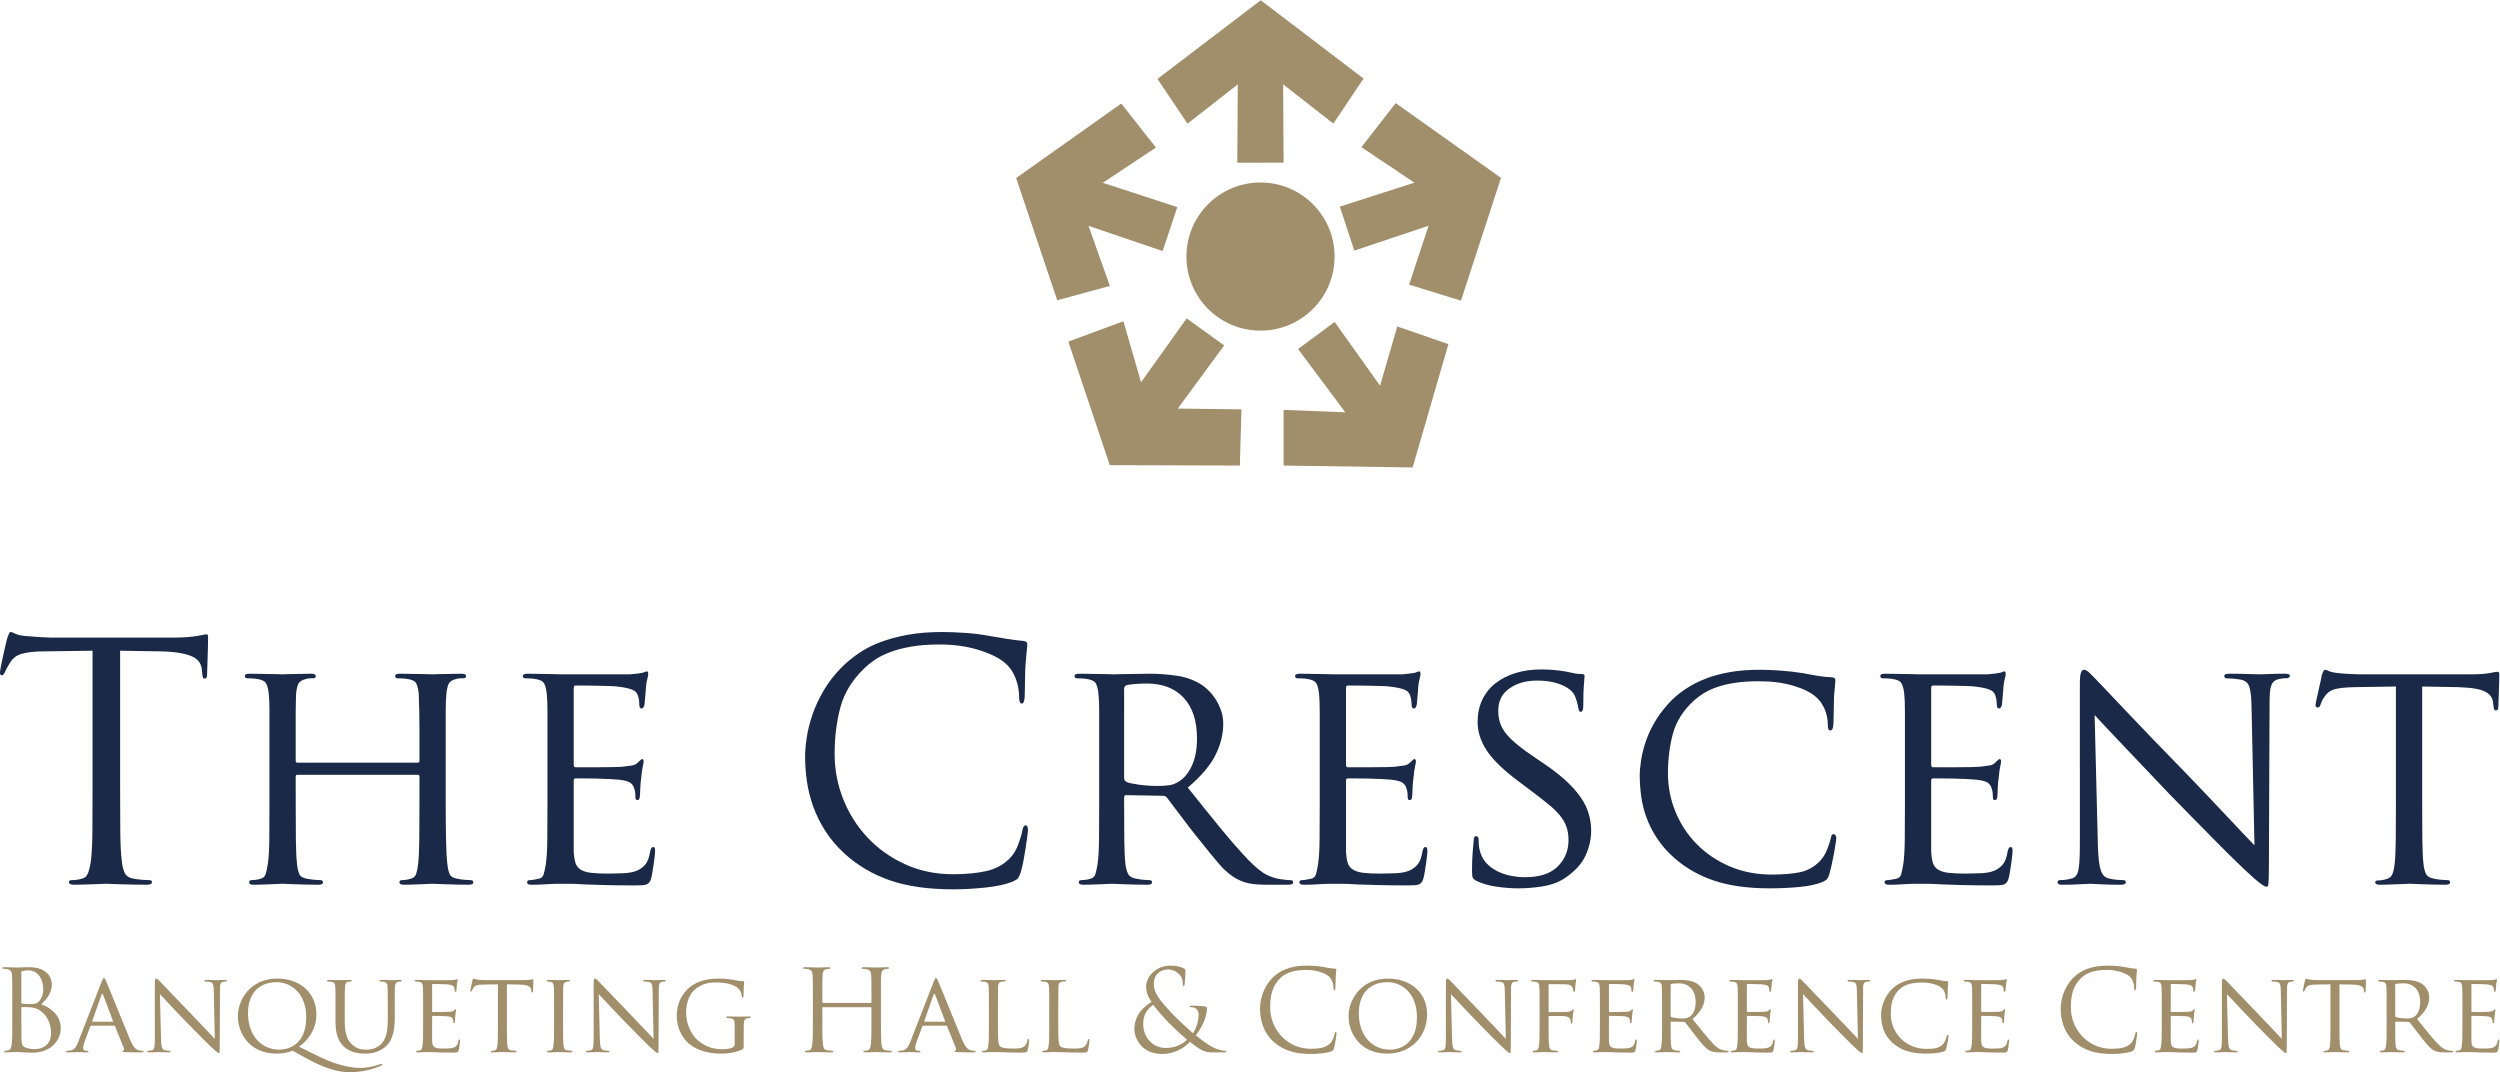 <?xml version="1.0" encoding="UTF-8" standalone="no"?>
<svg
   xmlns:dc="http://purl.org/dc/elements/1.1/"
   xmlns:cc="http://creativecommons.org/ns#"
   xmlns:rdf="http://www.w3.org/1999/02/22-rdf-syntax-ns#"
   xmlns:svg="http://www.w3.org/2000/svg"
   xmlns="http://www.w3.org/2000/svg"
   viewBox="0 0 1237.2 530.613"
   height="530.613"
   width="1237.2"
   xml:space="preserve"
   id="svg2"
   version="1.1"><defs
     id="defs6" /><g
     transform="matrix(1.333,0,0,-1.333,0,530.613)"
     id="g10"><g
       transform="scale(0.1)"
       id="g12"><path
         id="path14"
         style="fill:#a18e6a;fill-opacity:1;fill-rule:nonzero;stroke:none"
         d="m 4593.49,3376.51 1.82,290.87 -186.54,-145.93 -111.65,166.19 383.48,291.93 381.6,-290.61 -112.05,-167.13 -186.54,145.74 1.83,-290.96 -171.95,-0.1" /><path
         id="path16"
         style="fill:#a18e6a;fill-opacity:1;fill-rule:nonzero;stroke:none"
         d="m 4544.76,2698.19 -172.21,-234.43 236.41,-2.84 -6.03,-208.7 -482.76,1.49 -153.98,458.61 204.48,75.72 65.5,-226.57 169.31,237.11 139.28,-100.39" /><path
         id="path18"
         style="fill:#a18e6a;fill-opacity:1;fill-rule:nonzero;stroke:none"
         d="m 4974.2,3213.49 276.94,88.97 -196.84,131.74 127.21,163.55 391.01,-277.59 -148.65,-455.85 -192.65,59.54 72.58,218.77 -275.88,-92.48 -53.72,163.35" /><path
         id="path20"
         style="fill:#a18e6a;fill-opacity:1;fill-rule:nonzero;stroke:none"
         d="m 4954.86,2785.47 168.69,-236.97 63.77,220.09 189.91,-65.61 -132.83,-457.82 -479.02,7.06 v 206.61 l 229.18,-9.01 -175.4,234.95 135.7,100.7" /><path
         id="path22"
         style="fill:#a18e6a;fill-opacity:1;fill-rule:nonzero;stroke:none"
         d="m 4316.4,3048.5 -275.35,93.76 79.42,-223.14 -195.46,-53.32 -152.47,453.94 390.16,276.53 128.69,-163.45 -197.28,-130.85 276.6,-90.33 -54.31,-163.14" /><path
         id="path24"
         style="fill:#a18e6a;fill-opacity:1;fill-rule:nonzero;stroke:none"
         d="m 4954.66,3028.09 c 0,-151.87 -123.12,-274.99 -275,-274.99 -151.87,0 -274.99,123.12 -274.99,274.99 0,151.87 123.12,275 274.99,275 151.88,0 275,-123.13 275,-275" /><path
         id="path26"
         style="fill:#192947;fill-opacity:1;fill-rule:nonzero;stroke:none"
         d="m 445.973,1049.35 c 0,-58.491 0.191,-110.702 0.605,-156.58 0.399,-45.899 2.231,-81.848 5.488,-107.84 1.618,-17.879 5.274,-32.899 10.965,-45.09 5.676,-12.168 17.86,-19.488 36.555,-21.93 8.93,-1.629 18.891,-2.851 29.852,-3.648 10.968,-0.821 19.289,-1.223 24.984,-1.223 6.492,0 9.75,-2.437 9.75,-7.32 0,-6.477 -6.516,-9.731 -19.496,-9.731 -17.063,0 -34.121,0.203 -51.184,0.59 -17.058,0.434 -32.707,0.82 -46.914,1.231 -14.219,0.41 -26,0.82 -35.332,1.211 -9.348,0.421 -14.836,0.621 -16.449,0.621 -1.637,0 -7.125,-0.2 -16.449,-0.621 -9.352,-0.391 -20.11,-0.801 -32.293,-1.211 -12.184,-0.411 -24.789,-0.797 -37.774,-1.231 -13.004,-0.387 -23.968,-0.59 -32.898,-0.59 -13.004,0 -19.492,3.254 -19.492,9.731 0,4.883 3.238,7.32 9.742,7.32 5.676,0 11.769,0.402 18.277,1.223 6.496,0.797 12.59,2.019 18.278,3.648 12.187,2.442 20.507,9.762 24.98,21.93 4.453,12.191 7.922,27.211 10.363,45.09 3.231,25.992 5.063,61.941 5.477,107.84 0.402,45.878 0.609,98.089 0.609,156.58 v 515.42 l -180.336,-2.44 c -18.695,0 -34.73,-0.82 -48.129,-2.44 -13.402,-1.64 -24.98,-3.85 -34.73,-6.7 -9.746,-2.85 -17.879,-6.7 -24.371,-11.58 -6.508,-4.87 -12.184,-10.96 -17.062,-18.27 -6.504,-10.57 -11.172,-18.49 -14.008,-23.76 -2.856,-5.29 -5.082,-9.95 -6.703,-14.01 -3.254,-8.13 -7.309,-12.19 -12.184,-12.19 -4.078,0 -6.094,3.65 -6.094,10.97 0,3.24 1.215,11.16 3.656,23.76 2.438,12.58 5.273,26.2 8.531,40.82 3.238,14.62 6.285,28.02 9.141,40.21 2.836,12.18 4.664,19.49 5.481,21.93 1.621,4.06 3.445,8.93 5.481,14.63 2.023,5.67 4.266,8.53 6.699,8.53 4.059,0 9.941,-2.04 17.672,-6.11 7.711,-4.06 19.688,-6.9 35.949,-8.52 17.86,-1.64 36.555,-3.04 56.055,-4.27 19.492,-1.21 32.895,-1.82 40.203,-1.82 h 456.942 c 19.492,0 36.343,0.61 50.562,1.82 14.207,1.23 26.199,2.63 35.949,4.27 8.926,1.62 16.239,3.05 21.934,4.27 5.668,1.22 9.746,1.83 12.184,1.83 3.238,0 5.062,-1.43 5.484,-4.27 0.398,-2.86 0.609,-6.3 0.609,-10.36 0,-8.95 -0.211,-20.32 -0.609,-34.12 -0.422,-13.82 -0.824,-27.61 -1.223,-41.42 -0.414,-13.83 -0.816,-26.2 -1.215,-37.17 -0.421,-10.97 -0.605,-18.09 -0.605,-21.33 0,-10.56 -2.859,-15.84 -8.535,-15.84 -3.258,0 -5.481,1.22 -6.699,3.66 -1.223,2.44 -2.247,8.12 -3.047,17.05 l -1.215,13.42 c -0.824,8.92 -3.66,17.45 -8.535,25.58 -4.871,8.11 -12.793,15.02 -23.758,20.71 -10.965,5.68 -26.012,10.37 -45.086,14.01 -19.098,3.67 -43.258,5.89 -72.5,6.71 l -153.531,2.44 v -515.42" /><path
         id="path28"
         style="fill:#192947;fill-opacity:1;fill-rule:nonzero;stroke:none"
         d="m 1654.72,996.941 c 0,-50.382 0.39,-95.031 1.21,-134.019 0.8,-38.992 2.44,-69.051 4.88,-90.184 1.62,-15.437 4.45,-27.828 8.53,-37.156 4.05,-9.352 14.2,-15.23 30.46,-17.672 7.32,-1.629 16.03,-2.851 26.2,-3.648 10.15,-0.821 17.25,-1.223 21.33,-1.223 6.48,0 9.74,-2.848 9.74,-8.527 0,-5.672 -6.09,-8.524 -18.28,-8.524 -14.62,0 -29.45,0.203 -44.47,0.59 -15.04,0.434 -28.85,0.82 -41.43,1.231 -12.61,0.41 -23.15,0.82 -31.68,1.211 -8.53,0.421 -13.62,0.621 -15.23,0.621 -1.64,0 -6.52,-0.2 -14.63,-0.621 -8.13,-0.391 -17.67,-0.801 -28.63,-1.211 -10.97,-0.411 -22.14,-0.797 -33.51,-1.231 -11.38,-0.387 -21.13,-0.59 -29.24,-0.59 -11.39,0 -17.06,2.852 -17.06,8.524 0,5.679 2.83,8.527 8.53,8.527 4.87,0 10.15,0.402 15.84,1.223 5.67,0.797 10.97,2.019 15.84,3.648 11.36,2.442 18.67,8.531 21.93,18.281 3.24,9.75 5.67,22.34 7.31,37.77 2.44,21.121 3.85,50.57 4.27,88.34 0.4,37.781 0.61,81.84 0.61,132.211 v 103.578 c 0,4.05 -2.04,6.08 -6.1,6.08 h -447.18 c -4.08,0 -6.1,-2.03 -6.1,-6.08 V 994.512 c 0,-50.371 0.19,-94.653 0.61,-132.821 0.4,-38.179 1.83,-67.82 4.27,-88.953 1.62,-15.437 4.45,-27.828 8.53,-37.156 4.05,-9.352 14.19,-15.23 30.46,-17.672 8.11,-1.629 17.06,-2.851 26.81,-3.648 9.75,-0.821 17.05,-1.223 21.93,-1.223 5.67,0 8.53,-2.848 8.53,-8.527 0,-5.672 -5.69,-8.524 -17.07,-8.524 -14.61,0 -29.65,0.203 -45.07,0.59 -15.44,0.434 -29.46,0.82 -42.04,1.231 -12.61,0.41 -23.15,0.82 -31.68,1.211 -8.53,0.421 -13.22,0.621 -14.02,0.621 -1.63,0 -6.51,-0.2 -14.62,-0.621 -8.13,-0.391 -17.67,-0.801 -28.63,-1.211 -10.972,-0.411 -22.358,-0.797 -34.12,-1.231 -11.789,-0.387 -21.742,-0.59 -29.855,-0.59 -11.387,0 -17.059,2.852 -17.059,8.524 0,5.679 2.836,8.527 8.527,8.527 4.875,0 10.364,0.402 16.453,1.223 6.094,0.797 11.571,2.019 16.45,3.648 10.547,2.442 17.246,8.32 20.101,17.672 2.836,9.328 5.485,21.719 7.922,37.156 3.234,21.133 5.066,51.192 5.488,90.184 0.403,38.988 0.603,83.637 0.603,134.019 v 182.779 c 0,39.79 0,72.29 0,97.49 0,25.16 0,45.49 0,60.91 0,16.25 -0.2,29.04 -0.603,38.38 -0.422,9.34 -1.031,18.08 -1.832,26.21 -1.64,17.86 -4.879,31.26 -9.746,40.21 -4.879,8.93 -16.261,14.62 -34.121,17.06 -4.07,0.8 -9.961,1.41 -17.668,1.83 -7.73,0.4 -14.012,0.6 -18.89,0.6 -5.688,0 -8.524,2.84 -8.524,8.54 0,5.67 5.672,8.52 17.059,8.52 12.183,0 25.172,-0.2 38.992,-0.6 13.801,-0.42 26.387,-0.62 37.773,-0.62 12.18,0 22.54,-0.2 31.07,-0.6 8.53,-0.42 13.6,-0.62 15.23,-0.62 0.8,0 5.28,0.2 13.41,0.62 8.11,0.4 17.46,0.6 28.02,0.6 11.37,0 22.95,0.2 34.73,0.62 11.76,0.4 21.72,0.6 29.85,0.6 11.36,0 17.06,-2.85 17.06,-8.52 0,-5.7 -2.86,-8.54 -8.53,-8.54 -4.07,0 -8.13,0 -12.18,0 -3.26,0 -8.13,-0.81 -14.62,-2.43 -14.63,-3.26 -24.18,-8.95 -28.64,-17.06 -4.47,-8.13 -7.52,-21.53 -9.14,-40.21 0,-8.13 -0.21,-16.87 -0.61,-26.21 -0.42,-9.34 -0.61,-22.13 -0.61,-38.38 0,-16.25 0,-37.37 0,-63.35 0,-25.2 0,-57.69 0,-97.48 v -21.94 c 0,-4.07 2.02,-6.08 6.1,-6.08 h 447.18 c 4.06,0 6.1,2.01 6.1,6.08 v 21.94 c 0,39.79 0,72.28 0,97.48 0,25.98 -0.21,47.1 -0.61,63.35 -0.42,16.25 -0.82,29.04 -1.22,38.38 -0.42,9.34 -0.61,18.08 -0.61,26.21 -1.64,17.86 -4.68,31.26 -9.14,40.21 -4.47,8.93 -15.65,14.62 -33.51,17.06 -4.07,0.8 -9.96,1.41 -17.67,1.83 -7.73,0.4 -14.01,0.6 -18.88,0.6 -5.7,0 -8.53,2.84 -8.53,8.54 0,5.67 5.67,8.52 17.05,8.52 12.19,0 24.99,-0.2 38.39,-0.6 13.4,-0.42 26.2,-0.62 38.38,-0.62 12.19,0 22.33,-0.2 30.46,-0.6 8.11,-0.42 12.99,-0.62 14.63,-0.62 1.61,0 6.49,0.2 14.62,0.62 8.11,0.4 17.46,0.6 28.02,0.6 11.37,0 22.74,0.2 34.12,0.62 11.37,0.4 21.12,0.6 29.24,0.6 12.19,0 18.28,-2.85 18.28,-8.52 0,-5.7 -3.25,-8.54 -9.75,-8.54 -4.07,0 -8.13,0 -12.18,0 -3.26,0 -8.13,-0.81 -14.62,-2.43 -13.83,-3.26 -22.96,-8.95 -27.42,-17.06 -4.47,-8.13 -7.52,-21.53 -9.14,-40.21 -0.82,-8.13 -1.43,-16.87 -1.83,-26.21 -0.41,-9.34 -0.6,-22.13 -0.6,-38.38 0,-15.42 0,-35.75 0,-60.91 0,-25.2 0,-57.7 0,-97.49 V 996.941" /><path
         id="path30"
         style="fill:#192947;fill-opacity:1;fill-rule:nonzero;stroke:none"
         d="m 2032.43,1179.72 c 0,39.79 0,72.29 0,97.49 0,25.16 0,45.49 0,60.91 0,16.25 -0.2,29.04 -0.6,38.38 -0.42,9.34 -1.03,18.08 -1.83,26.21 -1.64,17.86 -4.88,31.26 -9.75,40.21 -4.87,8.93 -16.26,14.62 -34.12,17.06 -4.07,0.8 -9.96,1.41 -17.67,1.83 -7.73,0.4 -14.01,0.6 -18.88,0.6 -5.7,0 -8.53,2.84 -8.53,8.54 0,5.67 5.67,8.52 17.06,8.52 12.18,0 25.17,-0.2 38.99,-0.6 13.8,-0.42 26.8,-0.62 38.99,-0.62 12.18,0 22.54,-0.2 31.07,-0.6 8.53,-0.42 13.59,-0.62 15.23,-0.62 0.8,0 7.31,0 19.5,0 12.18,0 26.81,0 43.86,0 17.86,0 36.96,0 57.27,0 21.12,0 41.01,0 59.71,0 18.68,0 34.92,0 48.74,0 13.8,0 22.74,0 26.81,0 10.54,0.8 20.3,1.84 29.24,3.05 8.93,1.23 15.43,2.23 19.5,3.05 2.43,0.81 4.87,1.83 7.31,3.05 2.44,1.21 4.88,1.83 7.31,1.83 3.23,0 4.87,-3.26 4.87,-9.76 0,-4.07 -1.03,-9.56 -3.04,-16.44 -2.04,-6.92 -3.86,-17.67 -5.49,-32.3 0,-2.43 -0.21,-6.7 -0.61,-12.79 -0.42,-6.1 -1.02,-12.79 -1.82,-20.1 -0.82,-7.31 -1.43,-14.23 -1.83,-20.71 -0.42,-6.52 -1.03,-11.39 -1.83,-14.63 -0.82,-2.44 -2.04,-4.87 -3.66,-7.32 -1.63,-2.43 -3.65,-3.65 -6.09,-3.65 -5.69,0 -8.53,4.46 -8.53,13.41 0,4.05 -0.42,9.53 -1.22,16.45 -0.81,6.89 -2.43,13.59 -4.87,20.1 -1.64,4.06 -3.86,7.71 -6.7,10.97 -2.86,3.23 -7.12,6.09 -12.8,8.54 -5.69,2.42 -13,4.65 -21.93,6.69 -8.95,2.02 -20.71,3.84 -35.34,5.48 -4.87,0.8 -15.04,1.41 -30.46,1.83 -15.44,0.4 -31.89,0.8 -49.35,1.22 -17.47,0.4 -33.51,0.62 -48.13,0.62 -14.62,0 -23.57,0 -26.8,0 -4.08,0 -6.1,-3.67 -6.1,-10.98 v -281.48 c 0,-7.31 2.02,-10.96 6.1,-10.96 3.23,0 12.98,0 29.24,0 17.06,0 35.74,0 56.05,0 20.3,0 39.39,0.19 57.27,0.61 17.86,0.4 30.04,1.01 36.56,1.83 12.98,1.62 23.55,3.05 31.67,4.27 8.12,1.22 15.03,4.66 20.72,10.36 8.93,8.91 14.2,13.4 15.85,13.4 4.05,0 6.08,-2.87 6.08,-8.53 0,-3.26 -1.02,-9.35 -3.04,-18.29 -2.04,-8.94 -3.87,-21.92 -5.48,-38.98 -1.64,-10.57 -2.86,-23.36 -3.66,-38.39 -0.82,-15.04 -1.22,-24.57 -1.22,-28.63 0,-4.08 -0.61,-8.34 -1.83,-12.8 -1.21,-4.47 -3.86,-6.7 -7.92,-6.7 -4.87,0 -7.3,3.23 -7.3,9.75 0,4.87 -0.22,10.14 -0.62,15.84 -0.42,5.67 -1.83,11.77 -4.26,18.28 -1.64,7.31 -5.9,13.81 -12.8,19.5 -6.91,5.66 -20.92,9.74 -42.03,12.18 -7.32,0.8 -19.1,1.62 -35.34,2.43 -16.26,0.8 -32.9,1.42 -49.96,1.83 -17.06,0.41 -32.9,0.61 -47.52,0.61 -14.62,0 -24.37,0 -29.24,0 -4.88,0 -7.32,-2.44 -7.32,-7.31 v -86.519 c 0,-8.941 0,-22.339 0,-40.199 0,-17.062 0,-34.933 0,-53.621 0,-18.691 0,-36.152 0,-52.391 0,-15.449 0,-25.589 0,-30.468 0.8,-17.051 2.84,-31.063 6.1,-42.032 3.23,-10.968 9.54,-19.5 18.88,-25.589 9.33,-6.09 22.12,-10.161 38.39,-12.192 16.24,-2.027 37.77,-3.039 64.58,-3.039 13.8,0 31.68,0.399 53.61,1.211 21.93,0.801 39.79,4.07 53.61,9.758 13.81,6.492 24.56,14.812 32.29,24.98 7.71,10.153 13.2,25.77 16.45,46.903 2.44,10.547 6.1,15.84 10.97,15.84 3.24,0 5.27,-1.641 6.09,-4.864 0.81,-3.258 1.22,-6.918 1.22,-10.976 0,-1.641 -0.41,-6.703 -1.22,-15.223 -0.82,-8.539 -2.04,-18.277 -3.65,-29.25 -1.64,-10.957 -3.26,-21.527 -4.88,-31.68 -1.63,-10.16 -3.25,-18.078 -4.87,-23.757 -1.63,-6.512 -3.87,-11.582 -6.7,-15.223 -2.85,-3.668 -6.31,-6.289 -10.36,-7.93 -4.07,-1.617 -9.55,-2.629 -16.45,-3.051 -6.91,-0.398 -15.65,-0.609 -26.2,-0.609 -40.63,0 -76.36,0.422 -107.22,1.223 -30.89,0.82 -57.27,1.636 -79.21,2.437 -22.75,1.641 -41.43,2.442 -56.05,2.442 -13.82,0 -24.79,0 -32.9,0 -1.64,0 -6.91,0 -15.84,0 -8.95,0 -19.09,-0.399 -30.46,-1.219 -10.57,-0.801 -21.33,-1.41 -32.29,-1.844 -10.97,-0.387 -20.92,-0.59 -29.85,-0.59 -11.39,0 -17.06,2.852 -17.06,8.524 0,5.679 2.83,8.527 8.53,8.527 4.87,0 10.36,0.609 16.45,1.82 6.09,1.223 11.57,2.231 16.45,3.051 10.54,1.621 17.24,7.309 20.1,17.07 2.84,9.739 5.48,22.321 7.92,37.758 3.24,21.133 5.07,51.192 5.49,90.184 0.4,38.988 0.6,83.637 0.6,134.019 v 182.779" /><path
         id="path32"
         style="fill:#192947;fill-opacity:1;fill-rule:nonzero;stroke:none"
         d="m 3305.15,711.832 c -63.79,21.918 -120.03,54.816 -168.77,98.699 -29.24,26.789 -53.42,55.219 -72.5,85.278 -19.1,30.05 -34.12,60.511 -45.08,91.39 -10.97,30.871 -18.7,61.931 -23.15,93.221 -4.48,31.26 -6.7,61.53 -6.7,90.77 0,20.3 2.01,44.06 6.09,71.29 4.05,27.21 11.15,55.63 21.32,85.29 10.14,29.64 24.16,59.71 42.03,90.17 17.87,30.46 40.22,59.09 67.03,85.91 17.86,17.85 38.57,34.91 62.13,51.17 23.56,16.24 50.37,30.05 80.43,41.43 30.04,11.36 63.97,20.5 101.74,27.42 37.78,6.89 80.22,10.36 127.34,10.36 24.37,0 52.39,-1.03 84.07,-3.06 31.68,-2.03 62.55,-5.9 92.61,-11.57 23.55,-4.07 45.27,-7.73 65.19,-10.97 19.89,-3.25 39.6,-5.69 59.1,-7.31 6.49,-0.81 10.76,-2.24 12.79,-4.26 2.02,-2.03 3.04,-5.09 3.04,-9.14 0,-4.87 -0.6,-11.99 -1.82,-21.33 -1.22,-9.34 -2.64,-24.98 -4.27,-46.9 -0.81,-9.76 -1.43,-20.93 -1.83,-33.51 -0.41,-12.61 -0.6,-24.99 -0.6,-37.17 0,-12.18 -0.21,-23.15 -0.61,-32.9 -0.42,-9.75 -0.61,-17.05 -0.61,-21.93 -0.82,-17.06 -4.48,-25.59 -10.97,-25.59 -6.51,0 -9.75,8.53 -9.75,25.59 0,23.55 -4.47,46.7 -13.4,69.45 -8.95,22.74 -21.53,41.02 -37.77,54.84 -21.14,18.68 -53.62,34.91 -97.48,48.74 -43.87,13.81 -92.61,20.71 -146.22,20.71 -40.63,0 -75.97,-2.65 -106.01,-7.91 -30.06,-5.3 -56.26,-12.2 -78.59,-20.72 -22.36,-8.54 -41.24,-18.09 -56.67,-28.64 -15.44,-10.57 -28.44,-21.13 -38.99,-31.68 -44.68,-43.06 -74.13,-91.2 -88.34,-144.39 -14.22,-53.21 -21.32,-111.09 -21.32,-173.63 0,-58.5 10.76,-114.54 32.29,-168.17 21.51,-53.6 51.58,-100.928 90.17,-141.948 38.57,-41.031 84.87,-73.934 138.91,-98.703 54.01,-24.789 113.51,-37.149 178.51,-37.149 46.3,0 87.12,3.84 122.46,11.571 35.33,7.711 65.18,24.16 89.56,49.347 12.98,13.813 23.34,31.473 31.07,53.012 7.71,21.512 12.37,37.961 14.01,49.34 2.44,12.191 6.49,18.27 12.18,18.27 3.24,0 5.49,-1.821 6.71,-5.481 1.21,-3.66 1.82,-7.918 1.82,-12.789 0,-2.441 -0.82,-9.961 -2.44,-22.551 -1.63,-12.59 -3.64,-27.008 -6.09,-43.25 -2.43,-16.258 -5.29,-32.699 -8.53,-49.34 -3.25,-16.668 -6.51,-30.281 -9.74,-40.828 -4.07,-11.383 -7.52,-18.883 -10.36,-22.543 -2.85,-3.656 -9.95,-7.906 -21.33,-12.797 -12.18,-4.871 -26.8,-9.132 -43.86,-12.793 -17.05,-3.648 -35.34,-6.476 -54.83,-8.527 -19.5,-2.019 -39.6,-3.652 -60.32,-4.883 -20.71,-1.207 -40.82,-1.816 -60.31,-1.816 -91.81,0 -169.59,10.957 -233.34,32.91" /><path
         id="path34"
         style="fill:#192947;fill-opacity:1;fill-rule:nonzero;stroke:none"
         d="m 4173.31,1091.99 c 0,-5.69 2.44,-10.16 7.32,-13.41 4.05,-2.43 10.14,-4.47 18.27,-6.09 8.11,-1.63 17.67,-3.25 28.64,-4.87 10.96,-1.63 22.54,-2.85 34.72,-3.66 12.19,-0.82 24.37,-1.22 36.56,-1.22 12.98,0 26.39,0.8 40.21,2.45 13.8,1.61 27.21,6.89 40.21,15.84 18.68,12.18 34.12,31.68 46.3,58.48 12.19,26.81 18.28,60.11 18.28,99.91 0,64.99 -16.45,115.16 -49.35,150.5 -32.9,35.33 -78.19,53 -135.86,53 -16.26,0 -31.69,-0.61 -46.3,-1.83 -14.62,-1.22 -24.79,-2.64 -30.46,-4.26 -5.7,-3.26 -8.54,-7.32 -8.54,-12.19 z m -92.6,87.73 c 0,39.79 0,72.29 0,97.49 0,25.16 0,45.49 0,60.91 0,16.25 -0.21,29.04 -0.61,38.38 -0.42,9.34 -1.03,18.08 -1.83,26.21 -1.64,17.86 -4.88,31.26 -9.74,40.21 -4.88,8.93 -16.26,14.62 -34.13,17.06 -4.07,0.8 -9.96,1.41 -17.66,1.83 -7.74,0.4 -14.01,0.6 -18.89,0.6 -5.69,0 -8.53,2.84 -8.53,8.54 0,5.67 5.68,8.52 17.06,8.52 12.19,0 25.38,-0.2 39.6,-0.6 14.21,-0.42 27.41,-0.62 39.6,-0.62 12.18,0 22.74,-0.2 31.68,-0.6 8.93,-0.42 14.21,-0.62 15.84,-0.62 2.44,0 9.33,0.2 20.72,0.62 11.37,0.4 23.95,0.6 37.77,0.6 13.8,0 27.82,0.2 42.04,0.62 14.2,0.4 25.38,0.6 33.51,0.6 34.12,0 68.84,-2.64 104.18,-7.92 35.34,-5.28 67.21,-17.66 95.65,-37.17 6.49,-4.87 14.01,-11.57 22.54,-20.09 8.54,-8.53 16.64,-18.89 24.38,-31.08 7.7,-12.18 14.2,-25.8 19.49,-40.82 5.27,-15.04 7.92,-31.49 7.92,-49.34 0,-38.2 -9.56,-76.58 -28.63,-115.16 -19.1,-38.58 -53.43,-79 -102.97,-121.24 43.87,-55.24 84.48,-105.611 121.85,-151.091 37.36,-45.5 71.47,-84.5 102.36,-116.977 28.42,-29.23 51.97,-48.133 70.67,-56.66 18.68,-8.524 34.92,-13.613 48.75,-15.223 10.54,-1.64 18.68,-2.66 24.36,-3.051 5.68,-0.429 10.16,-0.609 13.41,-0.609 6.48,0 9.74,-2.848 9.74,-8.527 0,-3.262 -1.82,-5.492 -5.47,-6.703 -3.66,-1.231 -10.36,-1.821 -20.12,-1.821 h -67.01 c -30.88,0 -54.23,1.633 -70.07,4.864 -15.84,3.226 -30.67,8.527 -44.47,15.847 -23.58,12.18 -46.12,30.86 -67.63,56.039 -21.53,25.172 -47.73,57.274 -78.59,96.262 -11.39,13.809 -22.75,28.23 -34.12,43.27 -11.39,15.019 -22.14,29.23 -32.29,42.64 -10.17,13.41 -19.5,25.781 -28.03,37.16 -8.53,11.37 -15.65,20.71 -21.32,28.03 -4.08,4.06 -8.95,6.09 -14.62,6.09 l -136.47,2.43 c -4.88,0 -7.32,-2.85 -7.32,-8.52 v -24.37 c 0,-50.378 0.2,-94.859 0.62,-133.429 0.4,-38.59 1.82,-68.43 4.26,-89.563 1.62,-15.437 5.06,-27.828 10.36,-37.156 5.27,-9.352 16.03,-15.23 32.29,-17.672 7.31,-1.629 15.84,-2.851 25.58,-3.648 9.75,-0.821 17.06,-1.223 21.94,-1.223 5.67,0 8.53,-2.848 8.53,-8.527 0,-5.672 -5.7,-8.524 -17.06,-8.524 -14.62,0 -29.45,0.203 -44.48,0.59 -15.04,0.434 -28.84,0.82 -41.42,1.231 -12.61,0.41 -23.16,0.82 -31.69,1.211 -8.53,0.421 -13.21,0.621 -14.01,0.621 -16.26,-0.801 -29.85,-1.422 -40.82,-1.832 -10.96,-0.411 -22.54,-0.797 -34.72,-1.231 -12.19,-0.387 -22.36,-0.59 -30.47,-0.59 -11.38,0 -17.06,2.852 -17.06,8.524 0,5.679 2.84,8.527 8.53,8.527 4.88,0 10.36,0.402 16.45,1.223 6.09,0.797 11.57,2.019 16.45,3.648 10.54,2.442 17.25,8.32 20.11,17.672 2.83,9.328 5.47,21.719 7.92,37.156 3.23,21.133 5.06,51.192 5.48,90.184 0.4,38.988 0.61,83.637 0.61,134.019 v 182.779" /><path
         id="path36"
         style="fill:#192947;fill-opacity:1;fill-rule:nonzero;stroke:none"
         d="m 4899.54,1179.72 c 0,39.79 0,72.29 0,97.49 0,25.16 0,45.49 0,60.91 0,16.25 -0.21,29.04 -0.61,38.38 -0.42,9.34 -1.02,18.08 -1.82,26.21 -1.65,17.86 -4.89,31.26 -9.76,40.21 -4.87,8.93 -16.25,14.62 -34.11,17.06 -4.08,0.8 -9.96,1.41 -17.67,1.83 -7.73,0.4 -14.01,0.6 -18.89,0.6 -5.7,0 -8.53,2.84 -8.53,8.54 0,5.67 5.67,8.52 17.06,8.52 12.19,0 25.18,-0.2 38.99,-0.6 13.8,-0.42 26.8,-0.62 38.99,-0.62 12.19,0 22.54,-0.2 31.08,-0.6 8.53,-0.42 13.59,-0.62 15.23,-0.62 0.81,0 7.32,0 19.5,0 12.18,0 26.81,0 43.86,0 17.86,0 36.96,0 57.27,0 21.11,0 41,0 59.71,0 18.67,0 34.92,0 48.73,0 13.8,0 22.74,0 26.81,0 10.56,0.8 20.29,1.84 29.25,3.05 8.92,1.23 15.41,2.23 19.5,3.05 2.43,0.81 4.88,1.83 7.3,3.05 2.43,1.21 4.88,1.83 7.31,1.83 3.24,0 4.87,-3.26 4.87,-9.76 0,-4.07 -1.02,-9.56 -3.05,-16.44 -2.03,-6.92 -3.86,-17.67 -5.48,-32.3 0,-2.43 -0.2,-6.7 -0.59,-12.79 -0.42,-6.1 -1.04,-12.79 -1.83,-20.1 -0.83,-7.31 -1.43,-14.23 -1.82,-20.71 -0.44,-6.52 -1.04,-11.39 -1.83,-14.63 -0.83,-2.44 -2.05,-4.87 -3.67,-7.32 -1.64,-2.43 -3.65,-3.65 -6.09,-3.65 -5.7,0 -8.52,4.46 -8.52,13.41 0,4.05 -0.43,9.53 -1.22,16.45 -0.83,6.89 -2.45,13.59 -4.88,20.1 -1.64,4.06 -3.86,7.71 -6.7,10.97 -2.87,3.23 -7.11,6.09 -12.8,8.54 -5.68,2.42 -13.01,4.65 -21.93,6.69 -8.96,2.02 -20.72,3.84 -35.33,5.48 -4.88,0.8 -15.04,1.41 -30.47,1.83 -15.44,0.4 -31.9,0.8 -49.34,1.22 -17.49,0.4 -33.52,0.62 -48.13,0.62 -14.63,0 -23.59,0 -26.83,0 -4.06,0 -6.07,-3.67 -6.07,-10.98 v -281.48 c 0,-7.31 2.01,-10.96 6.07,-10.96 3.24,0 12.99,0 29.26,0 17.05,0 35.74,0 56.05,0 20.3,0 39.38,0.19 57.26,0.61 17.86,0.4 30.05,1.01 36.55,1.83 12.99,1.62 23.56,3.05 31.68,4.27 8.12,1.22 15.03,4.66 20.73,10.36 8.92,8.91 14.19,13.4 15.83,13.4 4.07,0 6.1,-2.87 6.1,-8.53 0,-3.26 -1.04,-9.35 -3.05,-18.29 -2.03,-8.94 -3.86,-21.92 -5.48,-38.98 -1.64,-10.57 -2.86,-23.36 -3.65,-38.39 -0.83,-15.04 -1.22,-24.57 -1.22,-28.63 0,-4.08 -0.61,-8.34 -1.83,-12.8 -1.23,-4.47 -3.85,-6.7 -7.93,-6.7 -4.87,0 -7.3,3.23 -7.3,9.75 0,4.87 -0.21,10.14 -0.62,15.84 -0.42,5.67 -1.82,11.77 -4.25,18.28 -1.63,7.31 -5.91,13.81 -12.8,19.5 -6.91,5.66 -20.93,9.74 -42.04,12.18 -7.31,0.8 -19.1,1.62 -35.34,2.43 -16.25,0.8 -32.89,1.42 -49.96,1.83 -17.05,0.41 -32.88,0.61 -47.51,0.61 -14.63,0 -24.37,0 -29.25,0 -4.88,0 -7.3,-2.44 -7.3,-7.31 v -86.519 c 0,-8.941 0,-22.339 0,-40.199 0,-17.062 0,-34.933 0,-53.621 0,-18.691 0,-36.152 0,-52.391 0,-15.449 0,-25.589 0,-30.468 0.79,-17.051 2.82,-31.063 6.07,-42.032 3.24,-10.968 9.55,-19.5 18.91,-25.589 9.31,-6.09 22.11,-10.161 38.38,-12.192 16.24,-2.027 37.77,-3.039 64.58,-3.039 13.8,0 31.68,0.399 53.6,1.211 21.93,0.801 39.79,4.07 53.61,9.758 13.82,6.492 24.56,14.812 32.31,24.98 7.69,10.153 13.19,25.77 16.44,46.903 2.43,10.547 6.09,15.84 10.96,15.84 3.24,0 5.29,-1.641 6.1,-4.864 0.79,-3.258 1.22,-6.918 1.22,-10.976 0,-1.641 -0.43,-6.703 -1.22,-15.223 -0.81,-8.539 -2.04,-18.277 -3.65,-29.25 -1.64,-10.957 -3.26,-21.527 -4.88,-31.68 -1.63,-10.16 -3.25,-18.078 -4.87,-23.757 -1.65,-6.512 -3.86,-11.582 -6.7,-15.223 -2.86,-3.668 -6.31,-6.289 -10.36,-7.93 -4.08,-1.617 -9.56,-2.629 -16.45,-3.051 -6.9,-0.398 -15.65,-0.609 -26.2,-0.609 -40.64,0 -76.37,0.422 -107.24,1.223 -30.87,0.82 -57.25,1.636 -79.19,2.437 -22.75,1.641 -41.42,2.442 -56.05,2.442 -13.82,0 -24.79,0 -32.9,0 -1.64,0 -6.92,0 -15.84,0 -8.96,0 -19.1,-0.399 -30.47,-1.219 -10.57,-0.801 -21.33,-1.41 -32.29,-1.844 -10.96,-0.387 -20.92,-0.59 -29.85,-0.59 -11.39,0 -17.06,2.852 -17.06,8.524 0,5.679 2.83,8.527 8.53,8.527 4.88,0 10.37,0.609 16.45,1.82 6.09,1.223 11.58,2.231 16.46,3.051 10.53,1.621 17.23,7.309 20.09,17.07 2.84,9.739 5.48,22.321 7.92,37.758 3.24,21.133 5.07,51.192 5.49,90.184 0.4,38.988 0.61,83.637 0.61,134.019 v 182.779" /><path
         id="path38"
         style="fill:#192947;fill-opacity:1;fill-rule:nonzero;stroke:none"
         d="m 5556.3,688.672 c -28.43,4.066 -53.61,11.359 -75.54,21.93 -7.31,4.058 -11.78,8.109 -13.4,12.179 -1.64,4.071 -2.43,12.989 -2.43,26.809 0,25.992 0.79,48.531 2.43,67.64 1.62,19.071 2.83,33.079 3.65,42.032 0,11.359 2.84,17.058 8.53,17.058 6.49,0 9.75,-4.07 9.75,-12.191 0,-4.07 0.19,-9.547 0.61,-16.449 0.4,-6.91 1.41,-14.02 3.05,-21.309 4.05,-18.699 11.76,-34.539 23.14,-47.531 11.38,-13 24.99,-23.578 40.83,-31.68 15.84,-8.14 32.89,-14.019 51.17,-17.672 18.28,-3.648 36.35,-5.488 54.23,-5.488 53.61,0 93.83,13.199 120.63,39.602 26.8,26.398 40.21,59.109 40.21,98.089 0,18.68 -2.65,35.34 -7.92,49.957 -5.29,14.633 -13.4,28.641 -24.38,42.043 -10.96,13.399 -24.98,27 -42.03,40.821 -17.06,13.808 -37.37,29.648 -60.92,47.518 l -48.74,36.55 c -57.69,43.05 -97.69,81.84 -120.02,116.38 -22.36,34.51 -33.51,69.64 -33.51,105.4 0,30.04 5.67,57.27 17.05,81.63 11.37,24.37 27.62,44.88 48.74,61.54 21.11,16.64 46.1,29.44 74.94,38.37 28.83,8.94 61.12,13.42 96.87,13.42 21.11,0 41.62,-1.23 61.53,-3.66 19.9,-2.44 36.35,-5.29 49.36,-8.53 10.54,-2.44 18.46,-3.86 23.76,-4.26 5.28,-0.42 9.94,-0.62 14.01,-0.62 7.31,0 10.97,-2.43 10.97,-7.3 0,-2.44 -0.82,-12.41 -2.44,-29.86 -1.65,-17.48 -2.45,-44.08 -2.45,-79.81 0,-15.44 -2.85,-23.16 -8.52,-23.16 -4.07,0 -6.52,1.24 -7.32,3.67 -0.81,2.43 -1.63,5.66 -2.43,9.74 -0.82,6.5 -2.85,15.24 -6.09,26.2 -3.25,10.96 -6.51,19.28 -9.75,24.98 -1.64,3.24 -5.29,7.71 -10.96,13.4 -5.7,5.68 -14.02,11.37 -24.98,17.06 -10.96,5.67 -24.79,10.55 -41.43,14.62 -16.66,4.06 -37.17,6.1 -61.53,6.1 -39,0 -72.5,-9.56 -100.53,-28.64 -28.03,-19.1 -42.04,-46.91 -42.04,-83.46 0,-16.26 2.22,-31.28 6.7,-45.09 4.46,-13.82 12.18,-27.42 23.15,-40.82 10.97,-13.4 25.18,-27.23 42.66,-41.43 17.46,-14.23 39.59,-30.27 66.4,-48.13 l 30.46,-20.71 c 32.48,-21.94 59.9,-43.27 82.25,-63.98 22.33,-20.71 40.4,-41.02 54.23,-60.92 13.8,-19.91 23.75,-40.21 29.85,-60.921 6.09,-20.73 9.14,-42.051 9.14,-63.98 0,-30.879 -7.13,-61.739 -21.33,-92.598 -14.22,-30.879 -40.42,-58.902 -78.59,-84.082 -22.75,-14.617 -49.55,-24.367 -80.43,-29.25 -30.88,-4.867 -60.92,-7.309 -90.16,-7.309 -25.19,0 -52,2.051 -80.43,6.102" /><path
         id="path40"
         style="fill:#192947;fill-opacity:1;fill-rule:nonzero;stroke:none"
         d="m 6365.37,710.602 c -56.05,18.679 -105.21,46.296 -147.43,82.859 -26.02,22.73 -47.52,46.918 -64.58,72.5 -17.08,25.578 -30.47,51.57 -40.21,77.988 -9.76,26.379 -16.46,52.992 -20.12,79.801 -3.65,26.82 -5.48,52.4 -5.48,76.77 0,17.06 1.83,37.17 5.48,60.32 3.66,23.14 9.94,47.31 18.89,72.5 8.94,25.17 21.33,50.57 37.17,76.16 15.84,25.58 35.52,50.14 59.1,73.71 16.24,15.42 34.73,29.86 55.44,43.26 20.71,13.4 44.26,25.17 70.67,35.34 26.39,10.14 56.05,18.06 88.95,23.76 32.9,5.67 70.07,8.52 111.49,8.52 21.12,0 45.89,-1.02 74.33,-3.05 28.43,-2.03 55.63,-5.07 81.64,-9.14 20.3,-4.07 39.19,-7.52 56.67,-10.35 17.45,-2.86 35.12,-4.68 52.99,-5.49 8.93,0 13.41,-3.65 13.41,-10.95 0,-4.08 -0.42,-10.17 -1.22,-18.28 -0.82,-8.14 -2.04,-21.54 -3.65,-40.21 0,-8.95 -0.22,-18.7 -0.61,-29.25 -0.42,-10.56 -0.62,-21.13 -0.62,-31.68 0,-9.75 -0.2,-18.89 -0.59,-27.42 -0.43,-8.52 -0.62,-14.42 -0.62,-17.66 -0.82,-14.62 -4.87,-21.94 -12.19,-21.94 -5.69,0 -8.52,7.32 -8.52,21.94 0,20.29 -4.08,39.79 -12.19,58.48 -8.13,18.68 -19.1,33.7 -32.9,45.09 -18.7,16.24 -46.51,29.85 -83.47,40.82 -36.98,10.97 -79.41,16.46 -127.33,16.46 -34.12,0 -64.18,-2.05 -90.17,-6.11 -26,-4.07 -48.55,-9.55 -67.63,-16.43 -19.1,-6.93 -35.34,-14.63 -48.73,-23.16 -13.4,-8.53 -24.98,-17.27 -34.73,-26.2 -39.82,-36.56 -65.8,-77.59 -77.99,-123.07 -12.19,-45.5 -18.27,-94.64 -18.27,-147.44 0,-49.56 9.33,-97.08 28.03,-142.57 18.67,-45.492 45.07,-85.5 79.2,-120.019 34.11,-34.539 74.72,-61.949 121.84,-82.242 47.11,-20.321 99.5,-30.469 157.19,-30.469 40.6,0 74.94,2.84 102.96,8.531 28.03,5.68 52.6,19.078 73.72,40.207 11.37,11.383 20.71,26.203 28.03,44.473 7.31,18.277 11.76,32.301 13.4,42.039 1.62,5.68 2.84,9.539 3.65,11.59 0.8,2.012 3.24,3.039 7.31,3.039 2.44,0 4.67,-1.43 6.71,-4.258 2.02,-2.871 3.05,-6.301 3.05,-10.371 0,-1.629 -0.82,-7.918 -2.44,-18.879 -1.64,-10.973 -3.66,-23.359 -6.09,-37.16 -2.44,-13.832 -5.3,-27.84 -8.54,-42.039 -3.25,-14.223 -6.09,-25.801 -8.53,-34.731 -3.25,-9.75 -6.29,-16.269 -9.13,-19.492 -2.85,-3.258 -8.74,-6.91 -17.67,-10.98 -21.94,-8.91 -50.99,-15.02 -87.12,-18.27 -36.17,-3.238 -71.7,-4.879 -106.63,-4.879 -81.23,0 -149.87,9.352 -205.92,28.032" /><path
         id="path42"
         style="fill:#192947;fill-opacity:1;fill-rule:nonzero;stroke:none"
         d="m 7072.1,1179.72 c 0,39.79 0,72.29 0,97.49 0,25.16 0,45.49 0,60.91 0,16.25 -0.22,29.04 -0.62,38.38 -0.42,9.34 -1.03,18.08 -1.83,26.21 -1.63,17.86 -4.87,31.26 -9.74,40.21 -4.88,8.93 -16.27,14.62 -34.12,17.06 -4.08,0.8 -9.95,1.41 -17.68,1.83 -7.72,0.4 -14,0.6 -18.88,0.6 -5.69,0 -8.53,2.84 -8.53,8.54 0,5.67 5.67,8.52 17.06,8.52 12.19,0 25.17,-0.2 38.99,-0.6 13.81,-0.42 26.81,-0.62 39,-0.62 12.19,0 22.54,-0.2 31.06,-0.6 8.54,-0.42 13.61,-0.62 15.24,-0.62 0.8,0 7.31,0 19.49,0 12.19,0 26.81,0 43.87,0 17.87,0 36.96,0 57.27,0 21.1,0 41.01,0 59.71,0 18.67,0 34.91,0 48.74,0 13.8,0 22.72,0 26.81,0 10.54,0.8 20.29,1.84 29.23,3.05 8.94,1.23 15.43,2.23 19.51,3.05 2.44,0.81 4.87,1.83 7.3,3.05 2.43,1.21 4.87,1.83 7.31,1.83 3.24,0 4.88,-3.26 4.88,-9.76 0,-4.07 -1.03,-9.56 -3.05,-16.44 -2.03,-6.92 -3.86,-17.67 -5.48,-32.3 0,-2.43 -0.2,-6.7 -0.61,-12.79 -0.41,-6.1 -1.03,-12.79 -1.83,-20.1 -0.82,-7.31 -1.42,-14.23 -1.83,-20.71 -0.42,-6.52 -1.03,-11.39 -1.82,-14.63 -0.82,-2.44 -2.04,-4.87 -3.66,-7.32 -1.63,-2.43 -3.66,-3.65 -6.09,-3.65 -5.69,0 -8.52,4.46 -8.52,13.41 0,4.05 -0.43,9.53 -1.23,16.45 -0.81,6.89 -2.44,13.59 -4.88,20.1 -1.64,4.06 -3.85,7.71 -6.7,10.97 -2.85,3.23 -7.11,6.09 -12.79,8.54 -5.69,2.42 -13.01,4.65 -21.93,6.69 -8.96,2.02 -20.72,3.84 -35.33,5.48 -4.88,0.8 -15.04,1.41 -30.47,1.83 -15.44,0.4 -31.89,0.8 -49.35,1.22 -17.47,0.4 -33.51,0.62 -48.12,0.62 -14.63,0 -23.59,0 -26.82,0 -4.07,0 -6.09,-3.67 -6.09,-10.98 v -281.48 c 0,-7.31 2.02,-10.96 6.09,-10.96 3.23,0 12.99,0 29.25,0 17.06,0 35.74,0 56.04,0 20.3,0 39.4,0.19 57.28,0.61 17.86,0.4 30.04,1.01 36.55,1.83 12.99,1.62 23.55,3.05 31.68,4.27 8.12,1.22 15.02,4.66 20.71,10.36 8.94,8.91 14.2,13.4 15.84,13.4 4.06,0 6.11,-2.87 6.11,-8.53 0,-3.26 -1.04,-9.35 -3.06,-18.29 -2.04,-8.94 -3.87,-21.92 -5.48,-38.98 -1.64,-10.57 -2.86,-23.36 -3.65,-38.39 -0.82,-15.04 -1.23,-24.57 -1.23,-28.63 0,-4.08 -0.6,-8.34 -1.83,-12.8 -1.21,-4.47 -3.85,-6.7 -7.91,-6.7 -4.87,0 -7.31,3.23 -7.31,9.75 0,4.87 -0.21,10.14 -0.62,15.84 -0.41,5.67 -1.82,11.77 -4.25,18.28 -1.65,7.31 -5.91,13.81 -12.8,19.5 -6.91,5.66 -20.93,9.74 -42.04,12.18 -7.31,0.8 -19.09,1.62 -35.34,2.43 -16.25,0.8 -32.89,1.42 -49.95,1.83 -17.06,0.41 -32.9,0.61 -47.52,0.61 -14.63,0 -24.38,0 -29.25,0 -4.87,0 -7.31,-2.44 -7.31,-7.31 v -86.519 c 0,-8.941 0,-22.339 0,-40.199 0,-17.062 0,-34.933 0,-53.621 0,-18.691 0,-36.152 0,-52.391 0,-15.449 0,-25.589 0,-30.468 0.8,-17.051 2.83,-31.063 6.09,-42.032 3.23,-10.968 9.54,-19.5 18.89,-25.589 9.32,-6.09 22.13,-10.161 38.38,-12.192 16.25,-2.027 37.78,-3.039 64.59,-3.039 13.79,0 31.67,0.399 53.61,1.211 21.93,0.801 39.79,4.07 53.61,9.758 13.8,6.492 24.56,14.812 32.29,24.98 7.7,10.153 13.19,25.77 16.45,46.903 2.43,10.547 6.09,15.84 10.97,15.84 3.23,0 5.27,-1.641 6.09,-4.864 0.79,-3.258 1.21,-6.918 1.21,-10.976 0,-1.641 -0.42,-6.703 -1.21,-15.223 -0.82,-8.539 -2.04,-18.277 -3.66,-29.25 -1.64,-10.957 -3.25,-21.527 -4.87,-31.68 -1.64,-10.16 -3.26,-18.078 -4.88,-23.757 -1.64,-6.512 -3.85,-11.582 -6.69,-15.223 -2.87,-3.668 -6.3,-6.289 -10.37,-7.93 -4.07,-1.617 -9.56,-2.629 -16.44,-3.051 -6.92,-0.398 -15.66,-0.609 -26.2,-0.609 -40.64,0 -76.37,0.422 -107.23,1.223 -30.88,0.82 -57.27,1.636 -79.2,2.437 -22.76,1.641 -41.43,2.442 -56.05,2.442 -13.82,0 -24.8,0 -32.9,0 -1.63,0 -6.92,0 -15.84,0 -8.95,0 -19.1,-0.399 -30.46,-1.219 -10.58,-0.801 -21.33,-1.41 -32.3,-1.844 -10.96,-0.387 -20.92,-0.59 -29.85,-0.59 -11.39,0 -17.05,2.852 -17.05,8.524 0,5.679 2.83,8.527 8.52,8.527 4.88,0 10.36,0.609 16.46,1.82 6.08,1.223 11.57,2.231 16.43,3.051 10.56,1.621 17.26,7.309 20.12,17.07 2.83,9.739 5.48,22.321 7.91,37.758 3.24,21.133 5.07,51.192 5.49,90.184 0.4,38.988 0.62,83.637 0.62,134.019 v 182.779" /><path
         id="path44"
         style="fill:#192947;fill-opacity:1;fill-rule:nonzero;stroke:none"
         d="m 7788.56,837.32 c 0.8,-21.129 2.01,-38.789 3.65,-53 1.62,-14.218 4.06,-26 7.32,-35.34 3.23,-9.339 7.31,-16.261 12.18,-20.718 4.88,-4.461 10.97,-7.524 18.28,-9.133 9.74,-2.43 19.9,-4.07 30.45,-4.867 10.56,-0.821 18.29,-1.223 23.16,-1.223 5.67,0 8.53,-2.848 8.53,-8.527 0,-5.672 -6.51,-8.524 -19.5,-8.524 -30.88,0 -56.26,0.59 -76.15,1.821 -19.92,1.211 -32.29,1.832 -37.16,1.832 -4.88,0 -17.27,-0.621 -37.17,-1.832 -19.91,-1.231 -42.04,-1.821 -66.4,-1.821 -11.39,0 -17.07,2.852 -17.07,8.524 0,5.679 2.84,8.527 8.54,8.527 4.05,0 10.35,0.402 18.88,1.223 8.53,0.797 16.85,2.437 24.98,4.867 6.49,1.609 11.77,4.871 15.84,9.75 4.05,4.871 7.1,12.18 9.13,21.941 2.03,9.739 3.46,22.539 4.28,38.379 0.8,15.84 1.21,35.531 1.21,59.09 V 1441.7 c 0,21.11 1.41,35.13 4.27,42.04 2.84,6.89 6.29,10.35 10.36,10.35 6.49,0 13.59,-3.87 21.32,-11.57 7.71,-7.73 14.41,-14.42 20.1,-20.11 4.07,-4.07 16.24,-16.86 36.56,-38.38 20.29,-21.53 45.88,-48.55 76.76,-81.03 30.86,-32.49 65.79,-69.05 104.79,-109.66 38.99,-40.63 79.21,-82.06 120.63,-124.29 26.81,-27.62 53.41,-55.45 79.82,-83.46 26.38,-28.031 51.17,-54.231 74.32,-78.602 23.16,-24.359 43.45,-45.898 60.93,-64.578 17.46,-18.691 30.26,-32.101 38.38,-40.211 l -10.97,519.081 c -0.81,33.3 -3.65,56.85 -8.52,70.67 -4.87,13.81 -15.44,22.34 -31.69,25.59 -9.74,1.62 -19.91,2.83 -30.45,3.65 -10.58,0.8 -17.88,1.22 -21.94,1.22 -4.08,0 -6.52,1.22 -7.32,3.65 -0.81,2.45 -1.21,4.47 -1.21,6.11 0,4.86 6.9,7.3 20.71,7.3 24.37,0 47.52,-0.42 69.47,-1.22 21.92,-0.81 36.13,-1.22 42.63,-1.22 6.5,0 17.87,0.41 34.12,1.22 16.25,0.8 35.35,1.22 57.27,1.22 12.99,0 19.5,-2.44 19.5,-7.3 0,-1.64 -1.03,-3.66 -3.04,-6.11 -2.05,-2.43 -5.08,-3.65 -9.15,-3.65 -2.43,0 -5.69,0 -9.74,0 -4.07,0 -9.35,-0.81 -15.84,-2.43 -8.96,-1.64 -15.84,-4.47 -20.71,-8.52 -4.89,-4.09 -8.54,-9.57 -10.97,-16.46 -2.44,-6.9 -4.07,-15.65 -4.87,-26.2 -0.82,-10.56 -1.22,-23.57 -1.22,-39 L 8423.4,763 c 0,-17.059 -0.21,-30.461 -0.61,-40.219 -0.42,-9.742 -0.82,-17.261 -1.22,-22.543 -0.42,-5.269 -1.22,-8.527 -2.44,-9.738 -1.21,-1.211 -2.65,-1.828 -4.26,-1.828 -2.44,0 -5.29,0.816 -8.54,2.43 -3.25,1.636 -7.92,4.679 -14.01,9.136 -6.08,4.461 -13.82,10.774 -23.14,18.891 -9.35,8.109 -21.32,19.07 -35.95,32.902 -2.44,2.43 -13.21,12.801 -32.3,31.078 -19.09,18.282 -42.04,41 -68.83,68.231 -26.81,27.199 -56.05,56.84 -87.74,88.949 -31.68,32.082 -61.75,62.751 -90.17,92.001 -30.87,32.48 -61.14,64.36 -90.78,95.65 -29.65,31.26 -57.08,60.1 -82.25,86.51 -25.19,26.39 -46.91,49.36 -65.19,68.84 -18.27,19.5 -31.48,33.71 -39.6,42.65 l 12.19,-488.62" /><path
         id="path46"
         style="fill:#192947;fill-opacity:1;fill-rule:nonzero;stroke:none"
         d="m 8992.43,996.941 c 0,-50.382 0.19,-95.031 0.61,-134.019 0.4,-38.992 1.82,-69.051 4.26,-90.184 1.62,-15.437 4.87,-27.828 9.76,-37.156 4.87,-9.352 15.42,-15.23 31.68,-17.672 7.3,-1.629 16.02,-2.851 26.2,-3.648 10.14,-0.821 17.66,-1.223 22.54,-1.223 5.67,0 8.52,-2.848 8.52,-8.527 0,-5.672 -5.69,-8.524 -17.05,-8.524 -14.63,0 -29.46,0.203 -44.48,0.59 -15.04,0.434 -28.85,0.82 -41.43,1.231 -12.6,0.41 -23.15,0.82 -31.68,1.211 -8.53,0.421 -13.61,0.621 -15.23,0.621 -1.63,0 -6.71,-0.2 -15.24,-0.621 -8.52,-0.391 -18.69,-0.801 -30.45,-1.211 -11.79,-0.411 -23.58,-0.797 -35.35,-1.231 -11.77,-0.387 -21.73,-0.59 -29.85,-0.59 -11.39,0 -17.06,2.852 -17.06,8.524 0,4.867 2.84,7.32 8.53,7.32 4.88,0 10.15,0.387 15.84,1.207 5.68,0.801 10.97,2.02 15.84,3.66 11.37,2.43 19.09,8.52 23.16,18.281 4.05,9.739 6.88,22.321 8.52,37.758 2.45,21.133 3.85,51.192 4.27,90.184 0.4,38.988 0.61,83.637 0.61,134.019 v 435.009 l -154.76,-2.44 c -34.11,-0.82 -58.68,-3.46 -73.71,-7.91 -15.04,-4.48 -26.61,-12.8 -34.73,-24.98 -6.51,-8.95 -10.56,-15.65 -12.18,-20.12 -1.64,-4.46 -3.26,-8.73 -4.88,-12.78 -1.64,-6.51 -5.29,-9.76 -10.96,-9.76 -1.64,0 -3.26,0.62 -4.88,1.83 -1.64,1.22 -2.44,3.46 -2.44,6.71 0,2.43 1.23,9.33 3.66,20.71 2.45,11.37 5.07,23.35 7.92,35.95 2.85,12.59 5.49,24.37 7.92,35.33 2.45,10.98 3.66,17.68 3.66,20.12 1.62,3.22 3.44,7.29 5.48,12.18 2.02,4.87 3.84,7.3 5.48,7.3 4.06,0 9.34,-1.63 15.84,-4.87 6.5,-3.25 17.06,-5.69 31.69,-7.32 15.41,-1.63 31.68,-2.85 48.73,-3.65 17.06,-0.81 28.83,-1.22 35.34,-1.22 h 404.55 c 17.86,0 32.9,0.41 45.08,1.22 12.18,0.8 22.73,2.02 31.68,3.65 8.11,1.63 14.62,2.85 19.5,3.67 4.87,0.8 8.52,1.22 10.96,1.22 3.23,0 4.88,-4.08 4.88,-12.18 0,-8.14 -0.21,-18.28 -0.61,-30.47 -0.42,-12.19 -0.82,-24.18 -1.22,-35.95 -0.41,-11.78 -0.82,-22.55 -1.21,-32.28 -0.43,-9.76 -0.62,-16.27 -0.62,-19.5 0,-8.96 -3.25,-13.41 -9.74,-13.41 -2.44,0 -4.27,1.22 -5.48,3.65 -1.23,2.44 -2.26,7.31 -3.06,14.63 l -1.22,10.97 c -0.82,8.11 -3.25,15.42 -7.3,21.93 -4.08,6.48 -10.78,12.38 -20.11,17.67 -9.35,5.27 -22.35,9.32 -39,12.18 -16.66,2.84 -37.57,4.66 -62.74,5.48 l -134.04,2.44 V 996.941" /><path
         id="path48"
         style="fill:#a18e6a;fill-opacity:1;fill-rule:nonzero;stroke:none"
         d="m 79.102,215.02 c 0,-32.231 0,-84.122 0.395,-90.372 1.27,-20.527 1.27,-26.347 14.234,-32.636 11.293,-5.453 29.285,-6.25 36.825,-6.25 22.562,0 58.961,12.117 58.961,59.367 0,25.121 -8.36,61.473 -40.578,83.641 -14.208,9.628 -24.68,10.902 -34.708,12.171 -5.449,0.848 -26.347,0.848 -32.644,0.848 -1.664,0 -2.484,-0.848 -2.484,-2.957 z m 0,44.339 c 0,-2.968 0.82,-3.808 2.91,-4.609 2.512,-0.418 10.051,-1.691 25.527,-1.691 23.41,0 29.281,0.851 38.066,10.902 8.782,10 15.051,25.07 15.051,42.211 0,34.707 -15.472,71.949 -56.476,71.949 -4.606,0 -13.387,-0.41 -20.078,-2.062 -3.758,-0.848 -5,-2.11 -5,-4.598 z m -33.465,9.192 c 0,65.238 0,76.941 -0.848,90.32 -0.844,14.238 -4.18,20.949 -17.988,23.859 -3.332,0.84 -10.449,1.27 -14.23,1.27 -1.668,0 -3.332,0.84 -3.332,2.48 0,2.54 2.09,3.329 6.691,3.329 18.836,0 45.184,-1.207 47.273,-1.207 10.024,0 26.348,1.207 45.578,1.207 68.621,0 83.672,-41.778 83.672,-62.739 0,-34.281 -19.652,-54.761 -39.336,-75.281 30.977,-9.578 72.375,-39.309 72.375,-88.25 0,-44.758 -35.129,-91.16 -106.656,-91.16 -4.606,0 -17.988,0.793 -30.133,1.211 -12.117,0.852 -23.836,1.27 -25.5,1.27 -0.848,0 -7.965,0 -16.746,-0.418 -8.359,0 -17.988,-0.852 -24.258,-0.852 -4.601,0 -6.691,0.852 -6.691,3.391 0,1.219 0.844,2.488 3.359,2.488 3.754,0 8.781,0.84 12.539,1.691 8.359,1.641 10.449,10.851 12.141,22.961 2.09,17.57 2.09,50.641 2.09,90.789 v 73.641" /><path
         id="path50"
         style="fill:#a18e6a;fill-opacity:1;fill-rule:nonzero;stroke:none"
         d="m 418.148,187.398 c 1.696,0 1.696,0.84 1.274,2.481 l -36.399,97.461 c -2.089,5.449 -4.179,5.449 -6.269,0 l -34.313,-97.461 c -0.394,-1.641 0,-2.481 1.27,-2.481 z m -40.972,148.094 c 4.601,11.688 6.265,13.809 8.781,13.809 3.758,0 5.023,-5.031 8.785,-13.02 6.692,-15.031 65.653,-161.851 88.246,-215.812 13.383,-31.797 23.438,-36.399 31.371,-38.891 5.45,-1.688 10.875,-2.109 14.661,-2.109 2.089,0 4.597,-0.848 4.597,-2.91 0,-2.117 -4.179,-2.969 -8.383,-2.969 -5.425,0 -32.617,0 -58.121,0.852 -7.113,0.418 -12.984,0.418 -12.984,2.539 0,1.641 0.848,1.641 2.512,2.488 2.089,0.84 5.875,3.75 3.359,9.633 L 426.961,170.68 c -0.848,1.64 -1.273,2.058 -3.359,2.058 h -84.914 c -1.672,0 -2.942,-0.847 -3.754,-2.906 l -20.93,-56.922 c -3.328,-8.789 -5.418,-17.57 -5.418,-23.808 0,-7.152 6.269,-9.633 12.539,-9.633 h 3.328 c 2.938,0 3.785,-1.27 3.785,-2.91 0,-2.117 -2.09,-2.969 -5.449,-2.969 -8.785,0 -28.863,1.27 -33.043,1.27 -3.754,0 -22.168,-1.27 -37.215,-1.27 -4.605,0 -7.121,0.852 -7.121,2.969 0,1.641 1.672,2.91 3.336,2.91 2.516,0 7.965,0.422 10.875,0.84 16.742,2.07 23.856,14.613 30.977,32.601 l 86.578,222.582" /><path
         id="path52"
         style="fill:#a18e6a;fill-opacity:1;fill-rule:nonzero;stroke:none"
         d="m 597.848,122.109 c 0.847,-29.257 4.179,-38.039 14.234,-40.531 6.691,-1.688 15.055,-2.109 18.383,-2.109 1.695,0 2.937,-1.27 2.937,-2.91 0,-2.117 -2.511,-2.969 -6.691,-2.969 -20.926,0 -35.555,1.27 -38.91,1.27 -3.336,0 -18.813,-1.27 -35.559,-1.27 -3.754,0 -5.844,0.43 -5.844,2.969 0,1.641 1.243,2.91 2.934,2.91 2.91,0 9.606,0.422 15.055,2.109 9.203,2.492 10.449,12.121 10.449,44.344 v 203.687 c 0,14.243 2.09,17.993 5.023,17.993 4.18,0 10.45,-7.141 14.235,-10.903 5.844,-5.82 59.383,-62.738 116.289,-121.258 36.371,-37.671 75.707,-79.941 87,-91.632 l -3.778,178.179 c -0.425,23.024 -2.515,30.961 -13.808,33.071 -6.695,1.222 -15.055,1.64 -17.988,1.64 -2.493,0 -2.911,2.121 -2.911,3.391 0,2.058 2.911,2.492 7.114,2.492 16.718,0 34.281,-0.852 38.461,-0.852 4.211,0 16.324,0.852 31.379,0.852 3.777,0 6.687,-0.434 6.687,-2.492 0,-1.27 -1.664,-3.391 -4.18,-3.391 -1.664,0 -4.597,0 -8.777,-0.84 -12.121,-2.488 -12.965,-9.578 -12.965,-30.961 L 815.773,96.609 c 0,-23.438 -0.425,-25.5 -2.91,-25.5 -3.785,0 -7.539,2.91 -28.043,21.742 -3.754,3.34 -56.875,55.609 -95.785,96.187 -42.672,44.762 -84.066,88.301 -95.367,100.84 l 4.18,-167.77" /><path
         id="path54"
         style="fill:#a18e6a;fill-opacity:1;fill-rule:nonzero;stroke:none"
         d="m 1036.97,83.648 c 33.04,0 99.97,17.993 99.97,120.473 0,84.488 -52.3,130.098 -110.42,130.098 -61.5,0 -105.836,-38.098 -105.836,-115.867 0,-82 49.785,-134.704 116.286,-134.704 z m 48.52,-3.758 C 1072.1,73.172 1047,68.988 1027.34,68.988 c -101.629,0 -144.297,75.723 -144.297,139.731 0,57.301 44.336,138.883 145.967,138.883 82.83,0 145.57,-51.063 145.57,-133.43 0,-62.32 -40.58,-104.172 -64.83,-119.25 l 75.31,-37.203 c 80.31,-39.727 135.94,-41.84 154.33,-41.84 18.41,0 46.45,4.602 71.95,13.812 2.51,0.84 4.18,1.27 5.45,1.27 1.24,0 2.09,-1.699 2.09,-2.539 0,-1.641 -0.85,-2.91 -2.94,-3.762 C 1395.02,15.449 1353.19,0 1298.8,0 c -44.73,0 -92.85,14.609 -152.23,46.832 l -61.08,33.059" /><path
         id="path56"
         style="fill:#a18e6a;fill-opacity:1;fill-rule:nonzero;stroke:none"
         d="m 1245.58,239.672 c 0,55.226 0,65.226 -0.82,76.558 -0.84,11.27 -2.93,17.989 -15.05,19.629 -2.94,0.422 -9.21,0.84 -12.57,0.84 -1.24,0 -2.93,1.699 -2.93,2.973 0,2.058 1.69,2.91 5.87,2.91 16.72,0 38.89,-0.852 42.25,-0.852 3.33,0 26.34,0.852 37.22,0.852 4.18,0 6.27,-0.852 6.27,-2.91 0,-1.274 -1.67,-2.973 -3.34,-2.973 -2.51,0 -4.6,0 -9.2,-0.84 -9.63,-1.64 -11.72,-7.937 -12.54,-19.629 -0.85,-11.332 -0.85,-21.332 -0.85,-76.558 v -49.793 c 0,-51.418 11.3,-72.738 27.2,-86.969 17.98,-16.351 33.88,-19.262 54.78,-19.262 22.59,0 44.34,10.051 56.9,25.082 17.14,20.532 20.9,49.79 20.9,86.18 v 44.762 c 0,55.226 -0.4,65.226 -0.82,76.558 -0.42,11.27 -2.51,17.989 -14.65,19.629 -2.91,0.422 -9.21,0.84 -12.54,0.84 -1.67,0 -2.94,1.699 -2.94,2.973 0,2.058 1.67,2.91 5.87,2.91 16.3,0 37.65,-0.852 39.74,-0.852 2.51,0 20.08,0.852 30.94,0.852 4.18,0 5.85,-0.852 5.85,-2.91 0,-1.274 -1.24,-2.973 -2.91,-2.973 -2.51,0 -4.6,0 -9.21,-0.84 -10.05,-2.07 -12.14,-7.937 -12.95,-19.629 -0.85,-11.332 -0.43,-21.332 -0.43,-76.558 v -38.043 c 0,-38.508 -5.02,-81.578 -34.31,-106.707 -26.77,-22.973 -55.21,-25.934 -76.95,-25.934 -12.14,0 -50.63,0.852 -76.56,25.133 -17.98,16.719 -32.22,41.379 -32.22,93.277 v 52.274" /><path
         id="path58"
         style="fill:#a18e6a;fill-opacity:1;fill-rule:nonzero;stroke:none"
         d="m 1570.88,239.672 c 0,55.226 0,65.226 -0.85,76.558 -0.82,12.11 -2.91,17.989 -15.05,19.629 -2.94,0.422 -9.21,0.84 -12.54,0.84 -1.27,0 -2.94,1.699 -2.94,2.973 0,2.058 1.67,2.91 5.85,2.91 16.75,0 40.58,-0.852 42.67,-0.852 2.51,0 79.49,-0.421 87.85,0 7.11,0.418 13.81,1.692 16.72,2.122 1.69,0.418 3.36,1.64 5.02,1.64 1.27,0 1.67,-1.64 1.67,-3.344 0,-2.476 -2.09,-6.656 -2.91,-16.718 -0.42,-3.328 -1.27,-19.258 -2.09,-23.442 -0.42,-1.687 -1.69,-3.75 -3.36,-3.75 -2.09,0 -2.94,1.692 -2.94,4.602 0,2.488 -0.39,8.359 -2.09,12.539 -2.51,5.871 -6.27,8.359 -26.34,10.902 -6.27,0.789 -48.94,1.219 -53.12,1.219 -1.66,0 -2.09,-1.219 -2.09,-3.762 v -96.609 c 0,-2.539 0,-3.75 2.09,-3.75 4.61,0 53.12,0 61.48,0.84 8.8,0.801 14.23,1.222 17.98,4.98 2.52,2.543 4.21,4.602 5.45,4.602 1.25,0 2.09,-0.789 2.09,-2.91 0,-2.121 -2.09,-7.942 -2.93,-19.68 -0.82,-7.09 -1.67,-20.481 -1.67,-22.973 0,-2.957 -0.85,-6.718 -3.33,-6.718 -1.7,0 -2.52,1.269 -2.52,3.339 0,3.379 0,7.141 -1.69,11.743 -1.24,5.027 -4.58,9.207 -18.8,10.847 -10.06,1.27 -49.36,1.692 -55.63,1.692 -2.09,0 -2.52,-1.27 -2.52,-2.539 v -29.68 c 0,-12.121 -0.42,-53.543 0,-60.633 0.85,-23.859 7.54,-28.461 43.91,-28.461 9.63,0 27.2,0 36.82,3.75 9.61,4.184 14.63,10.481 16.72,24.711 0.85,4.18 1.7,5.402 3.79,5.402 2.09,0 2.48,-2.91 2.48,-5.402 0,-2.539 -2.91,-26.77 -5,-34.34 -2.51,-9.199 -6.29,-9.199 -20.5,-9.199 -27.61,0 -48.94,0.84 -63.98,1.27 -15.51,0.84 -25.11,0.84 -30.56,0.84 -0.82,0 -7.94,0 -15.9,-0.418 -7.09,-0.422 -15.47,-0.852 -21.32,-0.852 -3.76,0 -5.85,0.852 -5.85,2.969 0,1.211 0.82,2.91 2.91,2.91 3.36,0 7.97,1.27 11.3,1.691 7.12,1.219 7.96,8.359 9.63,18.781 2.09,14.661 2.09,42.7 2.09,76.981 v 62.75" /><path
         id="path60"
         style="fill:#a18e6a;fill-opacity:1;fill-rule:nonzero;stroke:none"
         d="m 1881.89,176.922 c 0,-34.281 0,-62.32 1.67,-76.981 1.27,-10.422 2.93,-17.141 14.23,-18.781 5.02,-0.852 13.38,-1.691 16.71,-1.691 2.52,0 2.94,-1.699 2.94,-2.91 0,-1.699 -1.67,-2.969 -5.84,-2.969 -20.08,0 -43.52,1.27 -45.61,1.27 -1.67,0 -27.2,-1.27 -38.06,-1.27 -4.18,0 -5.85,0.852 -5.85,2.969 0,1.211 0.82,2.481 2.91,2.481 3.36,0 7.54,0.852 10.89,1.699 7.52,1.641 9.61,8.781 10.88,19.203 1.66,14.661 1.66,42.7 1.66,76.981 v 149.359 l -53.11,-0.851 c -23.02,-0.418 -31.8,-2.91 -37.25,-11.321 -4.18,-6.238 -4.58,-8.781 -5.85,-11.269 -0.84,-2.91 -2.09,-3.328 -3.75,-3.328 -0.85,0 -2.52,0.789 -2.52,2.91 0,3.75 7.54,35.547 7.94,38.457 0.85,2.121 2.51,6.723 3.78,6.723 2.49,0 6.27,-2.911 16.3,-4.18 10.47,-1.274 24.68,-1.692 28.86,-1.692 h 138.88 c 12.14,0 20.5,0.852 26.35,1.692 5.45,0.848 8.78,1.637 10.47,1.637 1.67,0 1.67,-2.059 1.67,-4.18 0,-10.84 -1.27,-36.348 -1.27,-40.578 0,-2.91 -1.67,-4.551 -3.33,-4.551 -1.67,0 -2.52,1.219 -2.94,6.238 l -0.42,3.762 c -1.25,10.898 -9.18,18.84 -44.34,19.68 l -46,0.851 V 176.922" /><path
         id="path62"
         style="fill:#a18e6a;fill-opacity:1;fill-rule:nonzero;stroke:none"
         d="m 2090.42,176.922 c 0,-34.281 0,-62.32 1.67,-76.981 1.27,-10.422 2.51,-17.141 13.38,-18.781 5.45,-0.852 13.39,-1.691 16.75,-1.691 2.09,0 2.91,-1.699 2.91,-2.91 0,-1.699 -1.67,-2.969 -5.85,-2.969 -20.5,0 -44.34,1.27 -46,1.27 -2.09,0 -25.11,-1.27 -36.4,-1.27 -3.76,0 -5.85,0.852 -5.85,2.969 0,1.211 0.82,2.91 2.91,2.91 3.36,0 7.97,0.84 11.3,1.691 7.11,1.641 8.35,8.359 9.62,18.781 1.67,14.661 2.09,42.7 2.09,76.981 v 62.75 c 0,55.226 0,65.226 -0.84,76.558 -0.82,12.11 -3.76,17.559 -11.7,19.262 -4.2,0.789 -8.77,1.207 -11.29,1.207 -1.69,0 -2.93,1.699 -2.93,2.973 0,2.058 1.66,2.91 5.84,2.91 12.14,0 35.16,-0.852 37.25,-0.852 1.66,0 25.5,0.852 36.79,0.852 4.18,0 5.88,-0.852 5.88,-2.91 0,-1.274 -1.7,-2.973 -2.94,-2.973 -2.51,0 -5.03,0 -9.21,-0.84 -10.05,-2.07 -12.14,-7.089 -12.96,-19.629 -0.42,-11.332 -0.42,-21.332 -0.42,-76.558 v -62.75" /><path
         id="path64"
         style="fill:#a18e6a;fill-opacity:1;fill-rule:nonzero;stroke:none"
         d="m 2226.92,122.109 c 0.84,-29.257 4.18,-38.039 14.23,-40.531 6.69,-1.688 15.05,-2.109 18.38,-2.109 1.7,0 2.94,-1.27 2.94,-2.91 0,-2.117 -2.51,-2.969 -6.69,-2.969 -20.93,0 -35.55,1.27 -38.89,1.27 -3.36,0 -18.83,-1.27 -35.58,-1.27 -3.76,0 -5.85,0.43 -5.85,2.969 0,1.641 1.27,2.91 2.94,2.91 2.91,0 9.6,0.422 15.05,2.109 9.21,2.492 10.45,12.121 10.45,44.344 v 203.687 c 0,14.243 2.09,17.993 5.03,17.993 4.18,0 10.45,-7.141 14.23,-10.903 5.85,-5.82 59.39,-62.738 116.29,-121.258 36.37,-37.671 75.71,-79.941 87.01,-91.632 l -3.79,178.179 c -0.42,23.024 -2.51,30.961 -13.81,33.071 -6.69,1.222 -15.05,1.64 -17.96,1.64 -2.51,0 -2.94,2.121 -2.94,3.391 0,2.058 2.94,2.492 7.12,2.492 16.72,0 34.29,-0.852 38.47,-0.852 4.18,0 16.31,0.852 31.37,0.852 3.78,0 6.69,-0.434 6.69,-2.492 0,-1.27 -1.67,-3.391 -4.18,-3.391 -1.67,0 -4.6,0 -8.78,-0.84 -12.12,-2.488 -12.97,-9.578 -12.97,-30.961 l -0.84,-208.289 c 0,-23.438 -0.4,-25.5 -2.91,-25.5 -3.78,0 -7.54,2.91 -28.04,21.742 -3.76,3.34 -56.88,55.609 -95.79,96.187 -42.67,44.762 -84.07,88.301 -95.36,100.84 l 4.18,-167.77" /><path
         id="path66"
         style="fill:#a18e6a;fill-opacity:1;fill-rule:nonzero;stroke:none"
         d="m 2727.52,164.379 c 0,28.84 -0.82,33.07 -15.9,35.98 -2.91,0.422 -9.18,0.852 -12.54,0.852 -1.24,0 -2.94,1.641 -2.94,2.91 0,2.481 1.7,2.91 5.88,2.91 16.72,0 41.4,-0.801 43.49,-0.801 1.66,0 24.68,0.801 35.98,0.801 4.17,0 5.84,-0.429 5.84,-2.91 0,-1.269 -1.67,-2.91 -2.91,-2.91 -2.51,0 -5.02,0 -9.2,-0.852 -10.06,-1.687 -12.97,-7.14 -13.81,-19.679 -0.43,-11.27 -0.43,-21.739 -0.43,-36.77 v -39.789 c 0,-16.293 -0.42,-16.723 -5,-19.199 -23.44,-12.172 -56.9,-15.934 -78.22,-15.934 -28.04,0 -80.31,3.391 -121.31,38.102 -22.6,18.832 -43.91,56.871 -43.91,101.211 0,56.879 28.85,97.027 61.47,116.711 33.04,20.047 69.86,22.59 97.88,22.59 23.43,0 49.36,-4.18 56.48,-5.872 7.53,-1.64 20.5,-3.761 29.7,-3.761 3.76,0 4.61,-1.688 4.61,-3.328 0,-5.032 -2.12,-14.661 -2.12,-50.211 0,-5.879 -1.67,-7.52 -4.18,-7.52 -2.09,0 -2.49,2.07 -2.49,5.399 -0.42,4.601 -2.51,15.082 -8.38,23.441 -9.21,13.391 -37.22,27.621 -84.92,27.621 -22.17,0 -48.94,-1.691 -76.95,-23.019 -21.35,-16.293 -36.4,-48.082 -36.4,-89.512 0,-50.16 25.92,-86.129 38.91,-98.301 29.29,-27.199 60.24,-37.199 94.1,-37.199 12.98,0 30.13,1.219 39.76,6.672 4.6,2.539 7.51,4.18 7.51,10.898 v 61.469" /><path
         id="path68"
         style="fill:#a18e6a;fill-opacity:1;fill-rule:nonzero;stroke:none"
         d="m 3270.45,194.91 c 0,-40.148 0,-73.219 2.09,-90.789 1.26,-12.109 3.78,-21.32 16.32,-22.961 5.84,-0.852 15.05,-1.691 18.83,-1.691 2.52,0 3.33,-1.27 3.33,-2.488 0,-2.121 -2.09,-3.391 -6.69,-3.391 -23.02,0 -49.36,1.27 -51.45,1.27 -2.09,0 -28.44,-1.27 -40.97,-1.27 -4.61,0 -6.7,0.852 -6.7,3.391 0,1.219 0.82,2.488 3.34,2.488 3.75,0 8.78,0.84 12.56,1.691 8.36,1.641 10.45,10.851 12.11,22.961 2.09,17.57 2.09,50.641 2.09,90.789 v 43.922 c 0,1.688 -1.24,2.539 -2.51,2.539 h -177.34 c -1.27,0 -2.51,-0.43 -2.51,-2.539 V 194.91 c 0,-40.148 0,-73.219 2.09,-90.789 1.24,-12.109 3.75,-21.32 16.32,-22.961 5.84,-0.852 15.05,-1.691 18.81,-1.691 2.51,0 3.36,-1.27 3.36,-2.488 0,-2.121 -2.09,-3.391 -6.7,-3.391 -23.01,0 -49.36,1.27 -51.45,1.27 -2.09,0 -28.44,-1.27 -41,-1.27 -4.6,0 -6.69,0.852 -6.69,3.391 0,1.219 0.84,2.488 3.36,2.488 3.75,0 8.78,0.84 12.53,1.691 8.36,1.641 10.45,10.851 12.15,22.961 2.09,17.57 2.09,50.641 2.09,90.789 v 73.641 c 0,65.238 0,76.941 -0.85,90.32 -0.85,14.238 -4.18,20.949 -17.99,23.859 -3.33,0.84 -10.45,1.27 -14.23,1.27 -1.67,0 -3.33,0.84 -3.33,2.48 0,2.54 2.09,3.329 6.69,3.329 18.83,0 45.18,-1.207 47.27,-1.207 2.09,0 28.44,1.207 40.98,1.207 4.6,0 6.69,-0.789 6.69,-3.329 0,-1.64 -1.67,-2.48 -3.33,-2.48 -2.94,0 -5.45,-0.43 -10.45,-1.27 -11.3,-2.109 -14.66,-9.199 -15.5,-23.859 -0.82,-13.379 -0.82,-25.082 -0.82,-90.32 v -8.77 c 0,-2.121 1.24,-2.543 2.51,-2.543 h 177.34 c 1.27,0 2.51,0.422 2.51,2.543 v 8.77 c 0,65.238 0,76.941 -0.82,90.32 -0.84,14.238 -4.2,20.949 -17.99,23.859 -3.35,0.84 -10.47,1.27 -14.22,1.27 -1.67,0 -3.36,0.84 -3.36,2.48 0,2.54 2.09,3.329 6.69,3.329 18.83,0 45.18,-1.207 47.27,-1.207 2.09,0 28.43,1.207 41,1.207 4.61,0 6.7,-0.789 6.7,-3.329 0,-1.64 -1.67,-2.48 -3.37,-2.48 -2.9,0 -5.42,-0.43 -10.44,-1.27 -11.3,-2.109 -14.63,-9.199 -15.48,-23.859 -0.84,-13.379 -0.84,-25.082 -0.84,-90.32 V 194.91" /><path
         id="path70"
         style="fill:#a18e6a;fill-opacity:1;fill-rule:nonzero;stroke:none"
         d="m 3507.15,187.398 c 1.69,0 1.69,0.84 1.27,2.481 l -36.4,97.461 c -2.09,5.449 -4.18,5.449 -6.27,0 l -34.31,-97.461 c -0.4,-1.641 0,-2.481 1.27,-2.481 z m -40.98,148.094 c 4.6,11.688 6.27,13.809 8.78,13.809 3.76,0 5.03,-5.031 8.79,-13.02 6.69,-15.031 65.66,-161.851 88.24,-215.812 13.39,-31.797 23.44,-36.399 31.38,-38.891 5.45,-1.688 10.87,-2.109 14.65,-2.109 2.09,0 4.61,-0.848 4.61,-2.91 0,-2.117 -4.18,-2.969 -8.39,-2.969 -5.42,0 -32.62,0 -58.12,0.852 -7.11,0.418 -12.98,0.418 -12.98,2.539 0,1.641 0.84,1.641 2.51,2.488 2.09,0.84 5.87,3.75 3.36,9.633 l -33.04,81.578 c -0.85,1.64 -1.27,2.058 -3.36,2.058 h -84.92 c -1.66,0 -2.93,-0.847 -3.75,-2.906 L 3403,112.91 c -3.33,-8.789 -5.42,-17.57 -5.42,-23.808 0,-7.152 6.27,-9.633 12.54,-9.633 h 3.33 c 2.94,0 3.78,-1.27 3.78,-2.91 0,-2.117 -2.09,-2.969 -5.45,-2.969 -8.78,0 -28.85,1.27 -33.03,1.27 -3.76,0 -22.17,-1.27 -37.23,-1.27 -4.6,0 -7.11,0.852 -7.11,2.969 0,1.641 1.67,2.91 3.33,2.91 2.51,0 7.96,0.422 10.87,0.84 16.75,2.07 23.87,14.613 30.98,32.601 l 86.58,222.582" /><path
         id="path72"
         style="fill:#a18e6a;fill-opacity:1;fill-rule:nonzero;stroke:none"
         d="m 3704.83,176.07 c 0,-52.261 0.85,-73.59 7.54,-79.879 5.85,-5.82 20.08,-8.363 48.94,-8.363 19.23,0 35.55,0.422 44.34,10.902 4.6,5.391 7.51,12.96 8.78,20.05 0.42,2.539 1.66,4.598 3.75,4.598 1.67,0 2.52,-1.688 2.52,-5.449 0,-3.75 -2.52,-25.078 -5.45,-35.551 -2.49,-8.359 -3.76,-9.629 -23.41,-9.629 -26.35,0 -46.85,0.422 -63.99,1.27 -16.75,0.422 -29.28,0.84 -40.16,0.84 -1.69,0 -7.96,0 -15.08,-0.418 -7.51,-0.422 -15.47,-0.852 -21.32,-0.852 -3.75,0 -5.84,0.852 -5.84,2.969 0,1.211 0.82,2.91 2.91,2.91 3.35,0 7.96,0.84 11.29,1.691 7.12,1.641 7.96,8.359 9.63,18.781 2.09,14.661 2.09,42.7 2.09,76.981 v 62.75 c 0,55.226 0,65.226 -0.85,76.558 -0.82,12.11 -2.91,17.989 -15.05,19.629 -2.93,0.422 -9.2,0.84 -12.54,0.84 -1.27,0 -2.93,1.699 -2.93,2.973 0,2.058 1.66,2.91 5.84,2.91 16.75,0 39.76,-0.852 41.85,-0.852 1.67,0 29.26,0.852 40.55,0.852 3.79,0 5.88,-0.852 5.88,-2.91 0,-1.274 -1.67,-2.543 -2.94,-2.543 -2.51,0 -7.94,-0.43 -12.12,-0.848 -10.9,-2.062 -12.98,-7.511 -13.81,-20.051 -0.42,-11.332 -0.42,-21.332 -0.42,-76.558 V 176.07" /><path
         id="path74"
         style="fill:#a18e6a;fill-opacity:1;fill-rule:nonzero;stroke:none"
         d="m 3928.81,176.07 c 0,-52.261 0.85,-73.59 7.54,-79.879 5.85,-5.82 20.08,-8.363 48.94,-8.363 19.23,0 35.55,0.422 44.33,10.902 4.61,5.391 7.52,12.96 8.79,20.05 0.42,2.539 1.66,4.598 3.75,4.598 1.67,0 2.52,-1.688 2.52,-5.449 0,-3.75 -2.52,-25.078 -5.45,-35.551 -2.49,-8.359 -3.76,-9.629 -23.41,-9.629 -26.35,0 -46.85,0.422 -63.99,1.27 -16.75,0.422 -29.29,0.84 -40.16,0.84 -1.69,0 -7.96,0 -15.08,-0.418 -7.51,-0.422 -15.47,-0.852 -21.32,-0.852 -3.76,0 -5.85,0.852 -5.85,2.969 0,1.211 0.83,2.91 2.91,2.91 3.36,0 7.97,0.84 11.3,1.691 7.12,1.641 7.96,8.359 9.63,18.781 2.09,14.661 2.09,42.7 2.09,76.981 v 62.75 c 0,55.226 0,65.226 -0.85,76.558 -0.82,12.11 -2.91,17.989 -15.05,19.629 -2.94,0.422 -9.2,0.84 -12.54,0.84 -1.27,0 -2.93,1.699 -2.93,2.973 0,2.058 1.66,2.91 5.84,2.91 16.75,0 39.76,-0.852 41.85,-0.852 1.67,0 29.28,0.852 40.55,0.852 3.79,0 5.88,-0.852 5.88,-2.91 0,-1.274 -1.67,-2.543 -2.94,-2.543 -2.51,0 -7.94,-0.43 -12.12,-0.848 -10.9,-2.062 -12.99,-7.511 -13.81,-20.051 -0.42,-11.332 -0.42,-21.332 -0.42,-76.558 V 176.07" /><path
         id="path76"
         style="fill:#a18e6a;fill-opacity:1;fill-rule:nonzero;stroke:none"
         d="m 4406.82,120.898 c -23.41,19.204 -64.84,58.934 -75.71,70.68 -10.87,11.692 -37.64,41.434 -49.36,58.57 -21.74,-14.226 -37.64,-36.828 -37.64,-70.316 0,-52.273 36.82,-89.891 83.64,-89.891 38.92,0 64.84,16.297 79.07,30.957 z m -195.33,39.313 c 0,48.93 31.38,81.578 63.99,100.789 -15.47,21.73 -20.5,38.93 -20.5,57.711 0,33.07 33.89,76.98 89.94,76.98 21.32,0 39.31,-4.179 50.61,-10.48 5.02,-2.91 5.45,-5.391 5.45,-10.422 0,-12.527 -1.7,-41.84 -2.94,-48.09 -1.24,-6.289 -2.51,-7.14 -4.18,-7.14 -2.09,0 -2.51,1.691 -2.51,7.941 0,10.898 -2.52,24.711 -12.97,35.551 -9.2,9.629 -23.43,18.41 -41.82,18.41 -25.1,0 -53.14,-15.441 -53.14,-54.762 0,-32.64 22.59,-59.828 66.1,-107.078 14.21,-15.5 65.66,-63.59 79.05,-74.91 11.71,15.91 21.34,43.961 21.34,69.461 0,6.238 -1.69,14.226 -7.96,20.476 -5.42,5.454 -14.2,6.723 -20.5,6.723 -2.48,0 -5,0.84 -5,2.91 0,2.11 3.34,2.91 6.7,2.91 10.02,0 26.76,-0.429 50.18,-2.91 6.27,-0.851 7.54,-4.179 7.54,-8.359 0,-33.922 -23.02,-76.133 -41.43,-98.731 27.62,-23.441 46.03,-34.711 57.75,-41.429 13.38,-7.934 34.7,-16.293 49.75,-16.293 3.79,0 5.88,-0.43 5.88,-2.91 0,-1.699 -3.36,-2.969 -7.12,-2.969 h -41 c -30.95,0 -40.98,2.969 -87,39.32 -9.63,-9.578 -42.67,-45.141 -104.57,-45.141 -73.2,0 -101.64,56.039 -101.64,92.442" /><path
         id="path78"
         style="fill:#a18e6a;fill-opacity:1;fill-rule:nonzero;stroke:none"
         d="m 4728.49,112.91 c -40.54,36.399 -50.6,84.121 -50.6,123.852 0,27.988 9.63,76.929 46.84,114.179 25.11,25.118 63.18,44.75 127.59,44.75 16.72,0 40.16,-1.269 60.65,-5.031 15.9,-2.91 29.29,-5.449 42.68,-6.238 4.57,-0.422 5.42,-2.121 5.42,-4.602 0,-3.379 -1.24,-8.359 -2.09,-23.429 -0.85,-13.809 -0.85,-36.832 -1.24,-43.071 -0.43,-6.3 -1.27,-8.789 -3.79,-8.789 -2.91,0 -3.33,2.91 -3.33,8.789 0,16.289 -6.69,33.442 -17.57,42.641 -14.65,12.539 -46.84,23.859 -83.67,23.859 -55.62,0 -81.55,-16.34 -96.21,-30.519 -30.53,-29.321 -37.64,-66.571 -37.64,-109.199 0,-79.891 61.51,-153.121 151,-153.121 31.37,0 56.05,3.758 72.79,20.95 8.79,9.211 14.21,27.57 15.48,35.14 0.85,4.602 1.67,6.239 4.18,6.239 2.09,0 2.94,-2.911 2.94,-6.239 0,-2.968 -5.03,-39.32 -9.21,-53.55 -2.51,-7.941 -3.36,-8.781 -10.87,-12.168 -16.75,-6.672 -48.54,-9.582 -75.31,-9.582 -62.73,0 -105,15.449 -138.04,45.141" /><path
         id="path80"
         style="fill:#a18e6a;fill-opacity:1;fill-rule:nonzero;stroke:none"
         d="m 5160.92,83.648 c 33.04,0 99.54,17.563 99.54,120.473 0,85.328 -51.87,130.098 -110.02,130.098 -61.47,0 -105.81,-38.469 -105.81,-115.867 0,-82.852 49.76,-134.704 116.29,-134.704 z m -8.39,263.954 c 82.84,0 145.58,-50.633 145.58,-133.43 0,-79.461 -58.99,-145.184 -147.67,-145.184 -100.81,0 -143.87,75.723 -143.87,139.731 0,57.301 44.33,138.883 145.96,138.883" /><path
         id="path82"
         style="fill:#a18e6a;fill-opacity:1;fill-rule:nonzero;stroke:none"
         d="m 5390.86,122.109 c 0.84,-29.257 4.17,-38.039 14.22,-40.531 6.7,-1.688 15.06,-2.109 18.39,-2.109 1.69,0 2.94,-1.27 2.94,-2.91 0,-2.117 -2.52,-2.969 -6.7,-2.969 -20.92,0 -35.54,1.27 -38.9,1.27 -3.34,0 -18.81,-1.27 -35.56,-1.27 -3.76,0 -5.85,0.43 -5.85,2.969 0,1.641 1.25,2.91 2.94,2.91 2.91,0 9.6,0.422 15.05,2.109 9.21,2.492 10.45,12.121 10.45,44.344 v 203.687 c 0,14.243 2.09,17.993 5.03,17.993 4.18,0 10.45,-7.141 14.23,-10.903 5.84,-5.82 59.39,-62.738 116.28,-121.258 36.38,-37.671 75.72,-79.941 87.02,-91.632 l -3.79,178.179 c -0.42,23.024 -2.51,30.961 -13.81,33.071 -6.69,1.222 -15.05,1.64 -17.99,1.64 -2.48,0 -2.91,2.121 -2.91,3.391 0,2.058 2.91,2.492 7.12,2.492 16.72,0 34.29,-0.852 38.47,-0.852 4.2,0 16.31,0.852 31.36,0.852 3.79,0 6.7,-0.434 6.7,-2.492 0,-1.27 -1.67,-3.391 -4.18,-3.391 -1.67,0 -4.61,0 -8.79,-0.84 -12.11,-2.488 -12.96,-9.578 -12.96,-30.961 l -0.84,-208.289 c 0,-23.438 -0.42,-25.5 -2.92,-25.5 -3.77,0 -7.53,2.91 -28.03,21.742 -3.76,3.34 -56.88,55.609 -95.79,96.187 -42.67,44.762 -84.07,88.301 -95.36,100.84 l 4.18,-167.77" /><path
         id="path84"
         style="fill:#a18e6a;fill-opacity:1;fill-rule:nonzero;stroke:none"
         d="m 5715.78,239.672 c 0,55.226 0,65.226 -0.84,76.558 -0.82,12.11 -2.91,17.989 -15.06,19.629 -2.93,0.422 -9.2,0.84 -12.54,0.84 -1.27,0 -2.93,1.699 -2.93,2.973 0,2.058 1.66,2.91 5.84,2.91 16.75,0 39.77,-0.852 41.86,-0.852 7.08,0 87,-0.421 95.36,0 7.12,0.418 13.39,0.418 16.72,1.692 2.09,0.43 3.77,2.07 5.02,2.07 1.66,0 2.51,-1.64 2.51,-3.344 0,-2.476 -1.67,-6.656 -2.94,-16.718 -0.39,-3.328 -0.82,-19.258 -1.66,-23.442 -0.43,-1.687 -1.67,-3.75 -3.34,-3.75 -1.68,0 -2.92,1.692 -2.92,4.184 0,2.906 -1.27,8.777 -3.36,13.379 -2.09,4.609 -10.88,10.48 -25.08,10.48 l -60.24,0.789 c -2.09,0 -2.94,-0.789 -2.94,-3.75 v -97.031 c 0,-2.07 0,-3.34 2.51,-3.34 l 50.19,0.43 c 6.3,0 11.72,0 16.75,0.422 8.78,0.789 13.81,2.058 17.14,6.238 1.67,2.121 3.36,3.762 4.6,3.762 1.67,0 2.09,-1.219 2.09,-2.91 0,-2.121 -2.51,-7.942 -3.33,-19.68 -0.85,-7.09 -1.27,-21.332 -1.27,-23.813 0,-3.339 -0.82,-7.148 -3.33,-7.148 -2.09,0 -2.52,1.699 -2.52,3.391 -0.42,3.757 -0.84,8.781 -2.51,12.961 -1.67,5.027 -7.54,9.628 -18.84,11.269 -9.2,1.27 -52.7,0.848 -58.97,0.848 -2.09,0 -2.51,-0.848 -2.51,-3.328 v -28.469 c 0,-35.121 0,-63.172 1.67,-76.981 1.27,-10.422 3.36,-17.141 13.38,-18.781 5.45,-0.852 13.39,-1.691 16.75,-1.691 2.09,0 2.91,-1.699 2.91,-2.91 0,-1.699 -1.67,-2.969 -5.85,-2.969 -20.5,0 -44.33,1.27 -45.99,1.27 -2.09,0 -25.11,-1.27 -36.41,-1.27 -3.75,0 -5.84,0.852 -5.84,2.969 0,1.211 0.82,2.91 2.91,2.91 3.36,0 7.96,1.27 11.29,1.691 7.12,1.219 7.97,8.359 9.63,18.781 2.09,14.661 2.09,42.7 2.09,76.981 v 62.75" /><path
         id="path86"
         style="fill:#a18e6a;fill-opacity:1;fill-rule:nonzero;stroke:none"
         d="m 5939.76,239.672 c 0,55.226 0,65.226 -0.85,76.558 -0.82,12.11 -2.91,17.989 -15.05,19.629 -2.94,0.422 -9.21,0.84 -12.54,0.84 -1.27,0 -2.94,1.699 -2.94,2.973 0,2.058 1.67,2.91 5.85,2.91 16.75,0 40.58,-0.852 42.67,-0.852 2.51,0 79.49,-0.421 87.85,0 7.12,0.418 13.81,1.692 16.72,2.122 1.69,0.418 3.36,1.64 5.03,1.64 1.27,0 1.66,-1.64 1.66,-3.344 0,-2.476 -2.09,-6.656 -2.91,-16.718 -0.42,-3.328 -1.27,-19.258 -2.09,-23.442 -0.42,-1.687 -1.69,-3.75 -3.36,-3.75 -2.09,0 -2.93,1.692 -2.93,4.602 0,2.488 -0.4,8.359 -2.09,12.539 -2.49,5.871 -6.27,8.359 -26.35,10.902 -6.27,0.789 -48.94,1.219 -53.12,1.219 -1.66,0 -2.09,-1.219 -2.09,-3.762 v -96.609 c 0,-2.539 0,-3.75 2.09,-3.75 4.61,0 53.12,0 61.48,0.84 8.78,0.801 14.23,1.222 17.99,4.98 2.51,2.543 4.18,4.602 5.45,4.602 1.24,0 2.09,-0.789 2.09,-2.91 0,-2.121 -2.09,-7.942 -2.94,-19.68 -0.82,-7.09 -1.67,-20.481 -1.67,-22.973 0,-2.957 -0.84,-6.718 -3.33,-6.718 -1.69,0 -2.51,1.269 -2.51,3.339 0,3.379 0,7.141 -1.7,11.743 -1.24,5.027 -4.6,9.207 -18.81,10.847 -10.05,1.27 -49.35,1.692 -55.62,1.692 -2.09,0 -2.52,-1.27 -2.52,-2.539 v -29.68 c 0,-12.121 -0.42,-53.543 0,-60.633 0.85,-23.859 7.54,-28.461 43.91,-28.461 9.63,0 27.2,0 36.83,3.75 9.6,4.184 14.63,10.481 16.72,24.711 0.84,4.18 1.66,5.402 3.78,5.402 2.09,0 2.49,-2.91 2.49,-5.402 0,-2.539 -2.91,-26.77 -5,-34.34 -2.52,-9.199 -6.27,-9.199 -20.51,-9.199 -27.62,0 -48.93,0.84 -63.98,1.27 -15.48,0.84 -25.11,0.84 -30.56,0.84 -0.82,0 -7.94,0 -15.9,-0.418 -7.09,-0.422 -15.48,-0.852 -21.32,-0.852 -3.76,0 -5.85,0.852 -5.85,2.969 0,1.211 0.82,2.91 2.91,2.91 3.36,0 7.97,1.27 11.3,1.691 7.11,1.219 7.96,8.359 9.63,18.781 2.09,14.661 2.09,42.7 2.09,76.981 v 62.75" /><path
         id="path88"
         style="fill:#a18e6a;fill-opacity:1;fill-rule:nonzero;stroke:none"
         d="m 6202.25,209.57 c 0,-2.121 0.82,-3.34 2.52,-4.609 5.42,-2.961 24.26,-5.449 40.55,-5.449 8.79,0 18.84,0.429 27.62,6.297 12.53,8.363 22.16,27.203 22.16,54.339 0,44.383 -24.25,69.891 -63.56,69.891 -10.9,0 -22.59,-1.269 -26.38,-2.117 -1.66,-0.852 -2.91,-2.063 -2.91,-4.184 z m -31.8,30.102 c 0,55.226 0,65.226 -0.84,76.558 -0.82,12.11 -2.91,17.989 -15.05,19.629 -2.93,0.422 -9.2,0.84 -12.54,0.84 -1.27,0 -2.93,1.699 -2.93,2.973 0,2.058 1.66,2.91 5.84,2.91 16.75,0 41.42,-0.852 43.51,-0.852 3.76,0 34.71,0.852 46.01,0.852 23.44,0 49.36,-2.121 68.62,-15.512 9.18,-6.66 25.5,-23.808 25.5,-48.519 0,-26.34 -10.87,-51.84 -45.19,-81.102 30.14,-37.66 55.64,-69.89 76.99,-92.058 19.66,-20.051 31.79,-23.442 40.97,-24.653 7.12,-1.27 10.9,-1.27 12.99,-1.27 2.09,0 3.33,-1.699 3.33,-2.91 0,-2.117 -2.09,-2.969 -8.78,-2.969 h -23.02 c -20.89,0 -30.09,2.121 -39.3,7.149 -15.9,8.363 -29.29,25.5 -50.21,52.274 -15.48,19.258 -31.77,42.218 -39.73,51.847 -1.67,1.692 -2.51,2.11 -5,2.11 l -46.85,0.851 c -1.7,0 -2.52,-0.851 -2.52,-2.961 V 176.5 c 0,-34.281 0,-61.898 1.67,-76.559 1.24,-10.422 3.33,-17.141 14.63,-18.781 5.03,-0.852 12.99,-1.691 16.32,-1.691 2.52,0 2.94,-1.699 2.94,-2.91 0,-1.699 -1.67,-2.969 -5.87,-2.969 -20.08,0 -43.5,1.27 -45.16,1.27 -0.43,0 -25.1,-1.27 -36.4,-1.27 -3.75,0 -5.84,0.852 -5.84,2.969 0,1.211 0.82,2.91 2.91,2.91 3.36,0 7.96,0.84 11.29,1.691 7.12,1.641 7.96,8.359 9.62,18.781 2.09,14.661 2.09,42.7 2.09,76.981 v 62.75" /><path
         id="path90"
         style="fill:#a18e6a;fill-opacity:1;fill-rule:nonzero;stroke:none"
         d="m 6451.79,239.672 c 0,55.226 0,65.226 -0.85,76.558 -0.82,12.11 -2.91,17.989 -15.05,19.629 -2.94,0.422 -9.2,0.84 -12.53,0.84 -1.27,0 -2.94,1.699 -2.94,2.973 0,2.058 1.67,2.91 5.85,2.91 16.73,0 40.57,-0.852 42.66,-0.852 2.51,0 79.49,-0.421 87.85,0 7.11,0.418 13.81,1.692 16.72,2.122 1.69,0.418 3.36,1.64 5.02,1.64 1.27,0 1.67,-1.64 1.67,-3.344 0,-2.476 -2.09,-6.656 -2.91,-16.718 -0.42,-3.328 -1.27,-19.258 -2.09,-23.442 -0.42,-1.687 -1.69,-3.75 -3.36,-3.75 -2.09,0 -2.94,1.692 -2.94,4.602 0,2.488 -0.39,8.359 -2.09,12.539 -2.48,5.871 -6.27,8.359 -26.35,10.902 -6.26,0.789 -48.93,1.219 -53.11,1.219 -1.66,0 -2.09,-1.219 -2.09,-3.762 v -96.609 c 0,-2.539 0,-3.75 2.09,-3.75 4.61,0 53.11,0 61.47,0.84 8.79,0.801 14.24,1.222 17.99,4.98 2.52,2.543 4.18,4.602 5.45,4.602 1.25,0 2.09,-0.789 2.09,-2.91 0,-2.121 -2.09,-7.942 -2.93,-19.68 -0.82,-7.09 -1.67,-20.481 -1.67,-22.973 0,-2.957 -0.85,-6.718 -3.33,-6.718 -1.7,0 -2.52,1.269 -2.52,3.339 0,3.379 0,7.141 -1.69,11.743 -1.24,5.027 -4.6,9.207 -18.81,10.847 -10.04,1.27 -49.35,1.692 -55.62,1.692 -2.09,0 -2.52,-1.27 -2.52,-2.539 v -29.68 c 0,-12.121 -0.42,-53.543 0,-60.633 0.85,-23.859 7.54,-28.461 43.92,-28.461 9.62,0 27.18,0 36.81,3.75 9.61,4.184 14.63,10.481 16.72,24.711 0.85,4.18 1.67,5.402 3.79,5.402 2.09,0 2.48,-2.91 2.48,-5.402 0,-2.539 -2.91,-26.77 -5,-34.34 -2.51,-9.199 -6.27,-9.199 -20.5,-9.199 -27.61,0 -48.93,0.84 -63.98,1.27 -15.48,0.84 -25.11,0.84 -30.56,0.84 -0.82,0 -7.94,0 -15.9,-0.418 -7.09,-0.422 -15.48,-0.852 -21.32,-0.852 -3.76,0 -5.85,0.852 -5.85,2.969 0,1.211 0.83,2.91 2.92,2.91 3.35,0 7.95,1.27 11.29,1.691 7.11,1.219 7.96,8.359 9.63,18.781 2.09,14.661 2.09,42.7 2.09,76.981 v 62.75" /><path
         id="path92"
         style="fill:#a18e6a;fill-opacity:1;fill-rule:nonzero;stroke:none"
         d="m 6697.96,122.109 c 0.84,-29.257 4.18,-38.039 14.23,-40.531 6.69,-1.688 15.05,-2.109 18.39,-2.109 1.69,0 2.93,-1.27 2.93,-2.91 0,-2.117 -2.51,-2.969 -6.69,-2.969 -20.93,0 -35.55,1.27 -38.91,1.27 -3.33,0 -18.81,-1.27 -35.55,-1.27 -3.76,0 -5.85,0.43 -5.85,2.969 0,1.641 1.24,2.91 2.94,2.91 2.91,0 9.6,0.422 15.05,2.109 9.21,2.492 10.45,12.121 10.45,44.344 v 203.687 c 0,14.243 2.09,17.993 5.03,17.993 4.18,0 10.45,-7.141 14.22,-10.903 5.85,-5.82 59.39,-62.738 116.29,-121.258 36.38,-37.671 75.72,-79.941 87.01,-91.632 l -3.78,178.179 c -0.42,23.024 -2.51,30.961 -13.81,33.071 -6.69,1.222 -15.05,1.64 -17.99,1.64 -2.49,0 -2.91,2.121 -2.91,3.391 0,2.058 2.91,2.492 7.12,2.492 16.72,0 34.28,-0.852 38.46,-0.852 4.2,0 16.32,0.852 31.37,0.852 3.78,0 6.69,-0.434 6.69,-2.492 0,-1.27 -1.66,-3.391 -4.18,-3.391 -1.66,0 -4.6,0 -8.78,-0.84 -12.12,-2.488 -12.96,-9.578 -12.96,-30.961 l -0.85,-208.289 c 0,-23.438 -0.42,-25.5 -2.91,-25.5 -3.78,0 -7.53,2.91 -28.03,21.742 -3.76,3.34 -56.88,55.609 -95.79,96.187 -42.67,44.762 -84.08,88.301 -95.37,100.84 l 4.18,-167.77" /><path
         id="path94"
         style="fill:#a18e6a;fill-opacity:1;fill-rule:nonzero;stroke:none"
         d="m 7028.31,107.09 c -35.98,30.949 -44.76,71.519 -44.76,105.39 0,23.86 8.78,65.282 41.4,97.032 22.16,21.367 55.63,38.09 112.11,38.09 14.63,0 35.55,-1.27 53.54,-4.18 13.81,-2.543 25.5,-5.024 37.65,-5.453 3.75,0 4.6,-1.688 4.6,-3.75 0,-2.91 -0.85,-7.149 -1.67,-20.11 -0.42,-11.687 -0.42,-31.379 -0.84,-36.347 -0.43,-5.453 -2.09,-7.563 -4.18,-7.563 -2.52,0 -2.94,2.531 -2.94,7.563 0,13.758 -5.85,27.988 -15.48,35.558 -12.96,10.84 -39.73,19.629 -72.34,19.629 -47.28,0 -69.87,-12.539 -82.84,-24.66 -27.18,-25.129 -33.03,-56.918 -33.03,-92.848 0,-68.191 53.93,-128.882 132.58,-128.882 27.62,0 46.03,2.113 60.66,16.773 7.94,7.938 12.96,22.957 14.23,29.68 0.82,3.758 1.25,5.027 3.76,5.027 1.67,0 3.33,-2.539 3.33,-5.027 0,-2.481 -5,-33.492 -8.78,-45.614 -2.09,-6.66 -2.91,-7.93 -9.21,-10.418 -15.05,-5.871 -42.64,-7.992 -66.5,-7.992 -55.21,0 -92.43,12.961 -121.29,38.102" /><path
         id="path96"
         style="fill:#a18e6a;fill-opacity:1;fill-rule:nonzero;stroke:none"
         d="m 7321.81,239.672 c 0,55.226 0,65.226 -0.85,76.558 -0.82,12.11 -2.91,17.989 -15.05,19.629 -2.94,0.422 -9.21,0.84 -12.54,0.84 -1.26,0 -2.93,1.699 -2.93,2.973 0,2.058 1.67,2.91 5.84,2.91 16.74,0 40.58,-0.852 42.67,-0.852 2.51,0 79.49,-0.421 87.85,0 7.12,0.418 13.81,1.692 16.72,2.122 1.69,0.418 3.36,1.64 5.03,1.64 1.27,0 1.66,-1.64 1.66,-3.344 0,-2.476 -2.09,-6.656 -2.91,-16.718 -0.42,-3.328 -1.27,-19.258 -2.09,-23.442 -0.42,-1.687 -1.69,-3.75 -3.36,-3.75 -2.09,0 -2.93,1.692 -2.93,4.602 0,2.488 -0.4,8.359 -2.09,12.539 -2.52,5.871 -6.27,8.359 -26.35,10.902 -6.27,0.789 -48.94,1.219 -53.12,1.219 -1.66,0 -2.09,-1.219 -2.09,-3.762 v -96.609 c 0,-2.539 0,-3.75 2.09,-3.75 4.61,0 53.12,0 61.48,0.84 8.81,0.801 14.23,1.222 17.99,4.98 2.51,2.543 4.2,4.602 5.45,4.602 1.24,0 2.09,-0.789 2.09,-2.91 0,-2.121 -2.09,-7.942 -2.94,-19.68 -0.82,-7.09 -1.67,-20.481 -1.67,-22.973 0,-2.957 -0.84,-6.718 -3.33,-6.718 -1.69,0 -2.51,1.269 -2.51,3.339 0,3.379 0,7.141 -1.7,11.743 -1.24,5.027 -4.57,9.207 -18.81,10.847 -10.05,1.27 -49.35,1.692 -55.62,1.692 -2.09,0 -2.52,-1.27 -2.52,-2.539 v -29.68 c 0,-12.121 -0.42,-53.543 0,-60.633 0.85,-23.859 7.54,-28.461 43.92,-28.461 9.62,0 27.19,0 36.82,3.75 9.6,4.184 14.63,10.481 16.72,24.711 0.84,4.18 1.69,5.402 3.78,5.402 2.09,0 2.49,-2.91 2.49,-5.402 0,-2.539 -2.91,-26.77 -5,-34.34 -2.52,-9.199 -6.3,-9.199 -20.51,-9.199 -27.62,0 -48.93,0.84 -63.98,1.27 -15.51,0.84 -25.11,0.84 -30.56,0.84 -0.82,0 -7.94,0 -15.9,-0.418 -7.09,-0.422 -15.48,-0.852 -21.32,-0.852 -3.76,0 -5.85,0.852 -5.85,2.969 0,1.211 0.82,2.91 2.91,2.91 3.36,0 7.96,1.27 11.3,1.691 7.11,1.219 7.96,8.359 9.63,18.781 2.09,14.661 2.09,42.7 2.09,76.981 v 62.75" /><path
         id="path98"
         style="fill:#a18e6a;fill-opacity:1;fill-rule:nonzero;stroke:none"
         d="m 7701.1,112.91 c -40.56,36.399 -50.61,84.121 -50.61,123.852 0,27.988 9.63,76.929 46.85,114.179 25.11,25.118 63.17,44.75 127.58,44.75 16.72,0 40.15,-1.269 60.66,-5.031 15.9,-2.91 29.28,-5.449 42.67,-6.238 4.58,-0.422 5.42,-2.121 5.42,-4.602 0,-3.379 -1.24,-8.359 -2.09,-23.429 -0.84,-13.809 -0.84,-36.832 -1.24,-43.071 -0.42,-6.3 -1.27,-8.789 -3.78,-8.789 -2.91,0 -3.34,2.91 -3.34,8.789 0,16.289 -6.69,33.442 -17.56,42.641 -14.66,12.539 -46.86,23.859 -83.67,23.859 -55.64,0 -81.55,-16.34 -96.21,-30.519 -30.53,-29.321 -37.65,-66.571 -37.65,-109.199 0,-79.891 61.5,-153.121 151,-153.121 31.37,0 56.05,3.758 72.8,20.95 8.78,9.211 14.2,27.57 15.47,35.14 0.85,4.602 1.67,6.239 4.18,6.239 2.09,0 2.94,-2.911 2.94,-6.239 0,-2.968 -5.03,-39.32 -9.21,-53.55 -2.51,-7.941 -3.36,-8.781 -10.87,-12.168 -16.75,-6.672 -48.55,-9.582 -75.31,-9.582 -62.72,0 -104.99,15.449 -138.03,45.141" /><path
         id="path100"
         style="fill:#a18e6a;fill-opacity:1;fill-rule:nonzero;stroke:none"
         d="m 8025.6,239.672 c 0,55.226 0,65.226 -0.85,76.558 -0.82,12.11 -2.91,17.989 -15.05,19.629 -2.94,0.422 -9.21,0.84 -12.54,0.84 -1.27,0 -2.94,1.699 -2.94,2.973 0,2.058 1.67,2.91 5.85,2.91 16.74,0 40.58,-0.852 42.67,-0.852 2.51,0 79.49,-0.421 87.85,0 7.11,0.418 13.81,1.692 16.72,2.122 1.69,0.418 3.36,1.64 5.02,1.64 1.27,0 1.67,-1.64 1.67,-3.344 0,-2.476 -2.09,-6.656 -2.91,-16.718 -0.42,-3.328 -1.27,-19.258 -2.09,-23.442 -0.42,-1.687 -1.69,-3.75 -3.36,-3.75 -2.09,0 -2.94,1.692 -2.94,4.602 0,2.488 -0.39,8.359 -2.09,12.539 -2.48,5.871 -6.27,8.359 -26.35,10.902 -6.27,0.789 -48.93,1.219 -53.11,1.219 -1.67,0 -2.09,-1.219 -2.09,-3.762 v -96.609 c 0,-2.539 0,-3.75 2.09,-3.75 4.6,0 53.11,0 61.47,0.84 8.79,0.801 14.24,1.222 17.99,4.98 2.52,2.543 4.18,4.602 5.45,4.602 1.25,0 2.09,-0.789 2.09,-2.91 0,-2.121 -2.09,-7.942 -2.93,-19.68 -0.82,-7.09 -1.67,-20.481 -1.67,-22.973 0,-2.957 -0.85,-6.718 -3.33,-6.718 -1.7,0 -2.52,1.269 -2.52,3.339 0,3.379 0,7.141 -1.69,11.743 -1.24,5.027 -4.6,9.207 -18.81,10.847 -10.05,1.27 -49.36,1.692 -55.63,1.692 -2.09,0 -2.51,-1.27 -2.51,-2.539 v -29.68 c 0,-12.121 -0.42,-53.543 0,-60.633 0.85,-23.859 7.54,-28.461 43.91,-28.461 9.63,0 27.19,0 36.82,3.75 9.61,4.184 14.63,10.481 16.72,24.711 0.85,4.18 1.67,5.402 3.79,5.402 2.09,0 2.48,-2.91 2.48,-5.402 0,-2.539 -2.91,-26.77 -5,-34.34 -2.51,-9.199 -6.27,-9.199 -20.5,-9.199 -27.62,0 -48.93,0.84 -63.99,1.27 -15.47,0.84 -25.1,0.84 -30.55,0.84 -0.82,0 -7.94,0 -15.9,-0.418 -7.09,-0.422 -15.48,-0.852 -21.32,-0.852 -3.76,0 -5.85,0.852 -5.85,2.969 0,1.211 0.82,2.91 2.91,2.91 3.36,0 7.96,1.27 11.3,1.691 7.11,1.219 7.96,8.359 9.63,18.781 2.09,14.661 2.09,42.7 2.09,76.981 v 62.75" /><path
         id="path102"
         style="fill:#a18e6a;fill-opacity:1;fill-rule:nonzero;stroke:none"
         d="m 8271.77,122.109 c 0.84,-29.257 4.18,-38.039 14.23,-40.531 6.69,-1.688 15.05,-2.109 18.39,-2.109 1.69,0 2.93,-1.27 2.93,-2.91 0,-2.117 -2.51,-2.969 -6.69,-2.969 -20.93,0 -35.56,1.27 -38.92,1.27 -3.33,0 -18.8,-1.27 -35.54,-1.27 -3.76,0 -5.85,0.43 -5.85,2.969 0,1.641 1.24,2.91 2.94,2.91 2.91,0 9.6,0.422 15.05,2.109 9.21,2.492 10.45,12.121 10.45,44.344 v 203.687 c 0,14.243 2.09,17.993 5.02,17.993 4.18,0 10.45,-7.141 14.23,-10.903 5.85,-5.82 59.39,-62.738 116.29,-121.258 36.38,-37.671 75.72,-79.941 87,-91.632 l -3.77,178.179 c -0.42,23.024 -2.51,30.961 -13.81,33.071 -6.69,1.222 -15.05,1.64 -17.99,1.64 -2.49,0 -2.91,2.121 -2.91,3.391 0,2.058 2.91,2.492 7.12,2.492 16.72,0 34.27,-0.852 38.45,-0.852 4.21,0 16.33,0.852 31.38,0.852 3.78,0 6.69,-0.434 6.69,-2.492 0,-1.27 -1.66,-3.391 -4.18,-3.391 -1.66,0 -4.6,0 -8.78,-0.84 -12.12,-2.488 -12.96,-9.578 -12.96,-30.961 l -0.85,-208.289 c 0,-23.438 -0.42,-25.5 -2.91,-25.5 -3.78,0 -7.54,2.91 -28.03,21.742 -3.76,3.34 -56.88,55.609 -95.8,96.187 -42.66,44.762 -84.07,88.301 -95.36,100.84 l 4.18,-167.77" /><path
         id="path104"
         style="fill:#a18e6a;fill-opacity:1;fill-rule:nonzero;stroke:none"
         d="m 8685.37,176.922 c 0,-34.281 0,-62.32 1.67,-76.981 1.27,-10.422 2.93,-17.141 14.23,-18.781 5.02,-0.852 13.38,-1.691 16.71,-1.691 2.51,0 2.94,-1.699 2.94,-2.91 0,-1.699 -1.67,-2.969 -5.85,-2.969 -20.07,0 -43.51,1.27 -45.6,1.27 -1.67,0 -27.2,-1.27 -38.07,-1.27 -4.18,0 -5.85,0.852 -5.85,2.969 0,1.211 0.82,2.481 2.91,2.481 3.36,0 7.54,0.852 10.9,1.699 7.52,1.641 9.61,8.781 10.88,19.203 1.66,14.661 1.66,42.7 1.66,76.981 v 149.359 l -53.12,-0.851 c -23.01,-0.418 -31.79,-2.91 -37.24,-11.321 -4.18,-6.238 -4.6,-8.781 -5.85,-11.269 -0.84,-2.91 -2.09,-3.328 -3.75,-3.328 -0.85,0 -2.52,0.789 -2.52,2.91 0,3.75 7.52,35.547 7.94,38.457 0.85,2.121 2.51,6.723 3.78,6.723 2.52,0 6.27,-2.911 16.3,-4.18 10.48,-1.274 24.67,-1.692 28.85,-1.692 h 138.89 c 12.14,0 20.5,0.852 26.35,1.692 5.45,0.848 8.78,1.637 10.47,1.637 1.67,0 1.67,-2.059 1.67,-4.18 0,-10.84 -1.27,-36.348 -1.27,-40.578 0,-2.91 -1.67,-4.551 -3.33,-4.551 -1.67,0 -2.52,1.219 -2.94,6.238 l -0.42,3.762 c -1.25,10.898 -9.18,18.84 -44.34,19.68 l -46,0.851 V 176.922" /><path
         id="path106"
         style="fill:#a18e6a;fill-opacity:1;fill-rule:nonzero;stroke:none"
         d="m 8892.23,209.57 c 0,-2.121 0.82,-3.34 2.51,-4.609 5.42,-2.961 24.26,-5.449 40.56,-5.449 8.78,0 18.83,0.429 27.62,6.297 12.53,8.363 22.16,27.203 22.16,54.339 0,44.383 -24.25,69.891 -63.57,69.891 -10.9,0 -22.59,-1.269 -26.37,-2.117 -1.67,-0.852 -2.91,-2.063 -2.91,-4.184 z m -31.79,30.102 c 0,55.226 0,65.226 -0.85,76.558 -0.82,12.11 -2.91,17.989 -15.05,19.629 -2.94,0.422 -9.21,0.84 -12.54,0.84 -1.27,0 -2.94,1.699 -2.94,2.973 0,2.058 1.67,2.91 5.85,2.91 16.75,0 41.42,-0.852 43.51,-0.852 3.75,0 34.71,0.852 46,0.852 23.44,0 49.36,-2.121 68.62,-15.512 9.18,-6.66 25.5,-23.808 25.5,-48.519 0,-26.34 -10.87,-51.84 -45.18,-81.102 30.13,-37.66 55.63,-69.89 76.98,-92.058 19.66,-20.051 31.79,-23.442 40.97,-24.653 7.12,-1.27 10.9,-1.27 12.99,-1.27 2.09,0 3.34,-1.699 3.34,-2.91 0,-2.117 -2.09,-2.969 -8.79,-2.969 h -23 c -20.9,0 -30.11,2.121 -39.32,7.149 -15.9,8.363 -29.28,25.5 -50.21,52.274 -15.47,19.258 -31.76,42.218 -39.73,51.847 -1.66,1.692 -2.51,2.11 -5,2.11 l -46.85,0.851 c -1.69,0 -2.51,-0.851 -2.51,-2.961 V 176.5 c 0,-34.281 0,-61.898 1.66,-76.559 1.25,-10.422 3.34,-17.141 14.63,-18.781 5.03,-0.852 12.99,-1.691 16.33,-1.691 2.51,0 2.93,-1.699 2.93,-2.91 0,-1.699 -1.66,-2.969 -5.87,-2.969 -20.08,0 -43.49,1.27 -45.16,1.27 -0.42,0 -25.09,-1.27 -36.39,-1.27 -3.76,0 -5.85,0.852 -5.85,2.969 0,1.211 0.82,2.91 2.91,2.91 3.36,0 7.97,0.84 11.3,1.691 7.12,1.641 7.96,8.359 9.63,18.781 2.09,14.661 2.09,42.7 2.09,76.981 v 62.75" /><path
         id="path108"
         style="fill:#a18e6a;fill-opacity:1;fill-rule:nonzero;stroke:none"
         d="m 9141.79,239.672 c 0,55.226 0,65.226 -0.85,76.558 -0.82,12.11 -2.91,17.989 -15.05,19.629 -2.94,0.422 -9.2,0.84 -12.53,0.84 -1.27,0 -2.94,1.699 -2.94,2.973 0,2.058 1.67,2.91 5.85,2.91 16.73,0 40.57,-0.852 42.66,-0.852 2.51,0 79.49,-0.421 87.85,0 7.12,0.418 13.81,1.692 16.72,2.122 1.69,0.418 3.36,1.64 5.03,1.64 1.27,0 1.66,-1.64 1.66,-3.344 0,-2.476 -2.09,-6.656 -2.91,-16.718 -0.42,-3.328 -1.27,-19.258 -2.09,-23.442 -0.42,-1.687 -1.69,-3.75 -3.36,-3.75 -2.09,0 -2.93,1.692 -2.93,4.602 0,2.488 -0.4,8.359 -2.09,12.539 -2.52,5.871 -6.27,8.359 -26.35,10.902 -6.27,0.789 -48.94,1.219 -53.12,1.219 -1.66,0 -2.09,-1.219 -2.09,-3.762 v -96.609 c 0,-2.539 0,-3.75 2.09,-3.75 4.61,0 53.12,0 61.48,0.84 8.81,0.801 14.23,1.222 17.99,4.98 2.51,2.543 4.2,4.602 5.45,4.602 1.24,0 2.09,-0.789 2.09,-2.91 0,-2.121 -2.09,-7.942 -2.94,-19.68 -0.82,-7.09 -1.67,-20.481 -1.67,-22.973 0,-2.957 -0.84,-6.718 -3.33,-6.718 -1.69,0 -2.51,1.269 -2.51,3.339 0,3.379 0,7.141 -1.7,11.743 -1.24,5.027 -4.57,9.207 -18.81,10.847 -10.04,1.27 -49.35,1.692 -55.62,1.692 -2.09,0 -2.52,-1.27 -2.52,-2.539 v -29.68 c 0,-12.121 -0.42,-53.543 0,-60.633 0.85,-23.859 7.54,-28.461 43.92,-28.461 9.62,0 27.19,0 36.82,3.75 9.6,4.184 14.63,10.481 16.72,24.711 0.84,4.18 1.69,5.402 3.78,5.402 2.09,0 2.49,-2.91 2.49,-5.402 0,-2.539 -2.91,-26.77 -5,-34.34 -2.52,-9.199 -6.3,-9.199 -20.51,-9.199 -27.61,0 -48.93,0.84 -63.98,1.27 -15.51,0.84 -25.11,0.84 -30.56,0.84 -0.82,0 -7.94,0 -15.9,-0.418 -7.09,-0.422 -15.48,-0.852 -21.32,-0.852 -3.76,0 -5.85,0.852 -5.85,2.969 0,1.211 0.83,2.91 2.92,2.91 3.35,0 7.95,1.27 11.29,1.691 7.11,1.219 7.96,8.359 9.63,18.781 2.09,14.661 2.09,42.7 2.09,76.981 v 62.75" /></g></g></svg>